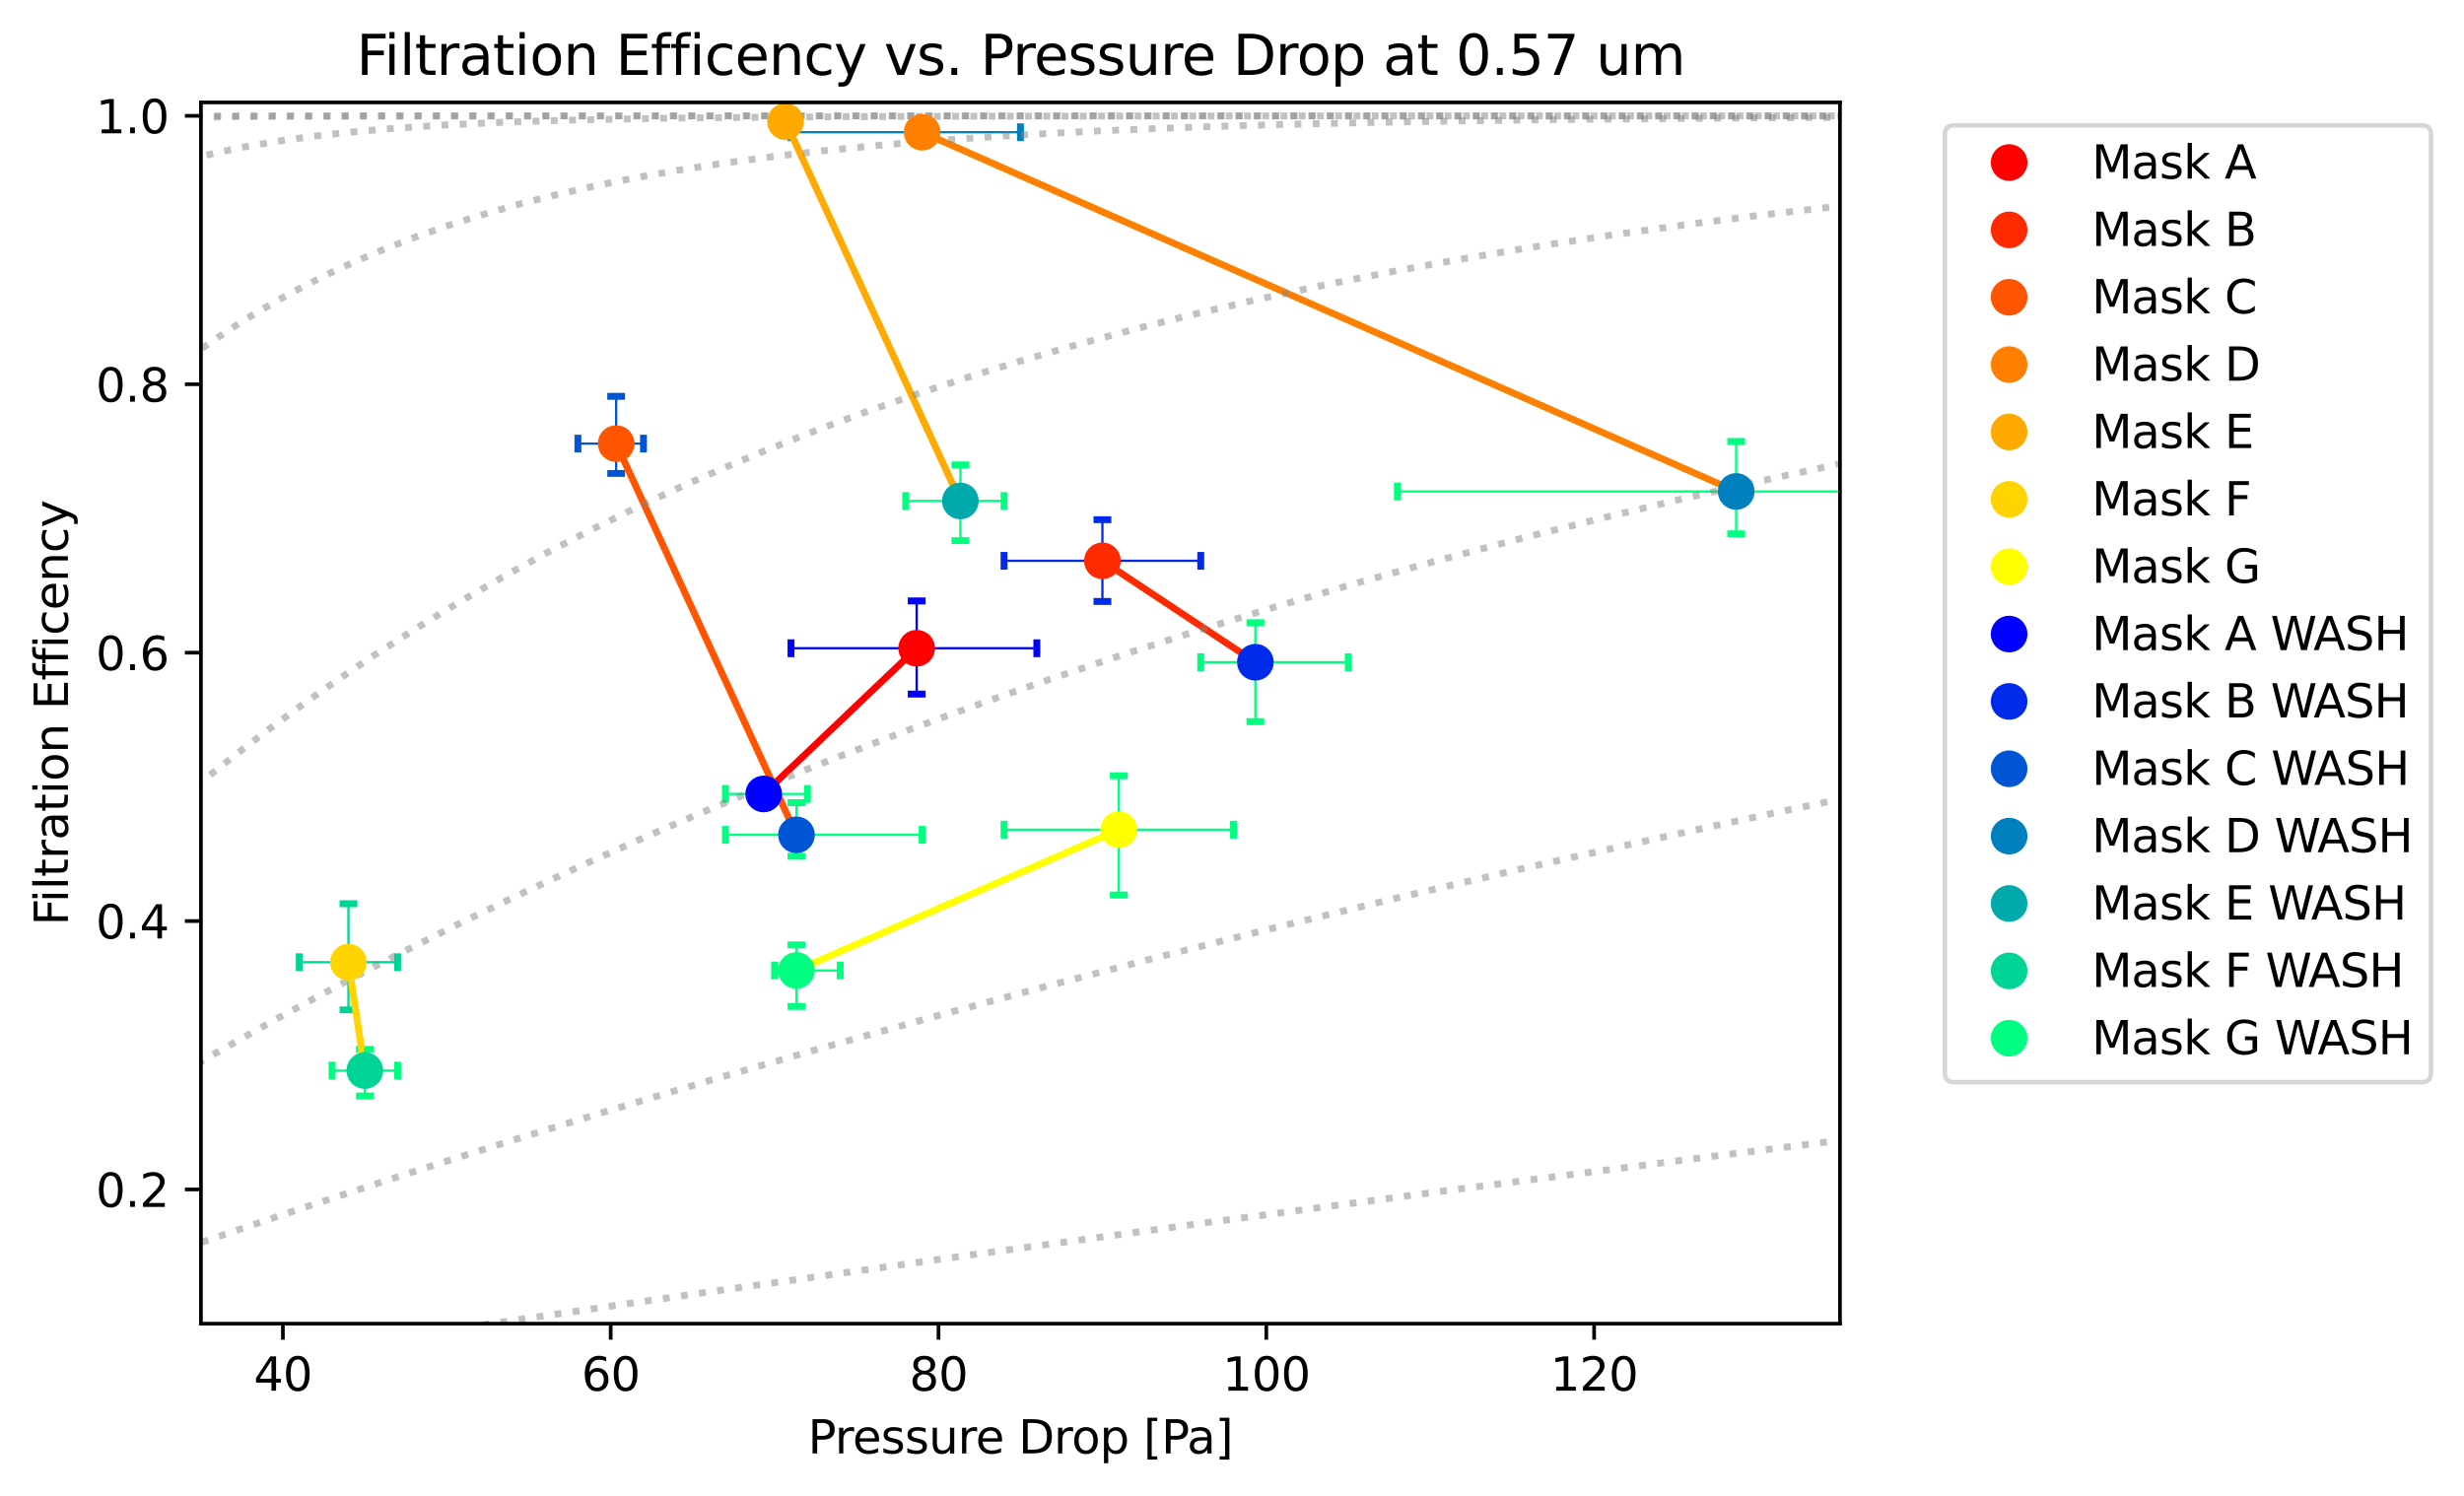 <?xml version="1.0" encoding="utf-8" standalone="no"?>
<!DOCTYPE svg PUBLIC "-//W3C//DTD SVG 1.1//EN"
  "http://www.w3.org/Graphics/SVG/1.1/DTD/svg11.dtd">
<svg height="325.986pt" version="1.1" viewBox="0 0 536.865 325.986" width="536.865pt" xmlns="http://www.w3.org/2000/svg" xmlns:xlink="http://www.w3.org/1999/xlink">
 <defs>
  <style type="text/css">*{stroke-linecap:butt;stroke-linejoin:round;}</style>
 </defs>
 <g id="figure_1">
  <g id="patch_1">
   <path d="M 0 325.986 
L 536.865 325.986 
L 536.865 0 
L 0 0 
z
" style="fill:#ffffff;"/>
  </g>
  <g id="axes_1">
   <g id="patch_2">
    <path d="M 43.781 288.43 
L 400.901 288.43 
L 400.901 22.318 
L 43.781 22.318 
z
" style="fill:#ffffff;"/>
   </g>
   <g id="PathCollection_1">
    <defs>
     <path d="M 1.936 0 
L -1.936 -0 
" id="m428c1bd471" style="stroke:#0000ff;stroke-width:1.5;"/>
    </defs>
    <g clip-path="url(#p75f07b33ae)">
     <use style="fill:#0000ff;stroke:#0000ff;stroke-width:1.5;" x="199.724" xlink:href="#m428c1bd471" y="130.942"/>
     <use style="fill:#0000ff;stroke:#0000ff;stroke-width:1.5;" x="199.724" xlink:href="#m428c1bd471" y="151.251"/>
    </g>
   </g>
   <g id="PathCollection_2">
    <defs>
     <path d="M 0 1.936 
L 0 -1.936 
" id="m51677bcf4b" style="stroke:#0000ff;stroke-width:1.5;"/>
    </defs>
    <g clip-path="url(#p75f07b33ae)">
     <use style="fill:#0000ff;stroke:#0000ff;stroke-width:1.5;" x="225.912" xlink:href="#m51677bcf4b" y="141.252"/>
     <use style="fill:#0000ff;stroke:#0000ff;stroke-width:1.5;" x="172.344" xlink:href="#m51677bcf4b" y="141.252"/>
    </g>
   </g>
   <g id="PathCollection_3">
    <defs>
     <path d="M 1.936 0 
L -1.936 -0 
" id="mf6d2b003cd" style="stroke:#002aea;stroke-width:1.5;"/>
    </defs>
    <g clip-path="url(#p75f07b33ae)">
     <use style="fill:#002aea;stroke:#002aea;stroke-width:1.5;" x="240.197" xlink:href="#mf6d2b003cd" y="113.242"/>
     <use style="fill:#002aea;stroke:#002aea;stroke-width:1.5;" x="240.197" xlink:href="#mf6d2b003cd" y="131.062"/>
    </g>
   </g>
   <g id="PathCollection_4">
    <defs>
     <path d="M 0 1.936 
L 0 -1.936 
" id="m5b15a4c2cc" style="stroke:#002aea;stroke-width:1.5;"/>
    </defs>
    <g clip-path="url(#p75f07b33ae)">
     <use style="fill:#002aea;stroke:#002aea;stroke-width:1.5;" x="261.624" xlink:href="#m5b15a4c2cc" y="122.203"/>
     <use style="fill:#002aea;stroke:#002aea;stroke-width:1.5;" x="218.77" xlink:href="#m5b15a4c2cc" y="122.203"/>
    </g>
   </g>
   <g id="PathCollection_5">
    <defs>
     <path d="M 1.936 0 
L -1.936 -0 
" id="m4bca9fc6b2" style="stroke:#0055d4;stroke-width:1.5;"/>
    </defs>
    <g clip-path="url(#p75f07b33ae)">
     <use style="fill:#0055d4;stroke:#0055d4;stroke-width:1.5;" x="134.252" xlink:href="#m4bca9fc6b2" y="86.364"/>
     <use style="fill:#0055d4;stroke:#0055d4;stroke-width:1.5;" x="134.252" xlink:href="#m4bca9fc6b2" y="103.164"/>
    </g>
   </g>
   <g id="PathCollection_6">
    <defs>
     <path d="M 0 1.936 
L 0 -1.936 
" id="m6add78710e" style="stroke:#0055d4;stroke-width:1.5;"/>
    </defs>
    <g clip-path="url(#p75f07b33ae)">
     <use style="fill:#0055d4;stroke:#0055d4;stroke-width:1.5;" x="140.204" xlink:href="#m6add78710e" y="96.664"/>
     <use style="fill:#0055d4;stroke:#0055d4;stroke-width:1.5;" x="125.919" xlink:href="#m6add78710e" y="96.664"/>
    </g>
   </g>
   <g id="PathCollection_7">
    <defs>
     <path d="M 1.936 0 
L -1.936 -0 
" id="m621e01b47f" style="stroke:#0080bf;stroke-width:1.5;"/>
    </defs>
    <g clip-path="url(#p75f07b33ae)">
     <use style="fill:#0080bf;stroke:#0080bf;stroke-width:1.5;" x="200.914" xlink:href="#m621e01b47f" y="27.653"/>
     <use style="fill:#0080bf;stroke:#0080bf;stroke-width:1.5;" x="200.914" xlink:href="#m621e01b47f" y="30.945"/>
    </g>
   </g>
   <g id="PathCollection_8">
    <defs>
     <path d="M 0 1.936 
L 0 -1.936 
" id="mde9fc52dfd" style="stroke:#0080bf;stroke-width:1.5;"/>
    </defs>
    <g clip-path="url(#p75f07b33ae)">
     <use style="fill:#0080bf;stroke:#0080bf;stroke-width:1.5;" x="222.341" xlink:href="#mde9fc52dfd" y="28.814"/>
     <use style="fill:#0080bf;stroke:#0080bf;stroke-width:1.5;" x="172.344" xlink:href="#mde9fc52dfd" y="28.814"/>
    </g>
   </g>
   <g id="PathCollection_9">
    <defs>
     <path d="M 1.936 0 
L -1.936 -0 
" id="md76cf73d75" style="stroke:#00aaaa;stroke-width:1.5;"/>
    </defs>
    <g clip-path="url(#p75f07b33ae)">
     <use style="fill:#00aaaa;stroke:#00aaaa;stroke-width:1.5;" x="171.154" xlink:href="#md76cf73d75" y="25.788"/>
     <use style="fill:#00aaaa;stroke:#00aaaa;stroke-width:1.5;" x="171.154" xlink:href="#md76cf73d75" y="27.073"/>
    </g>
   </g>
   <g id="PathCollection_10">
    <defs>
     <path d="M 0 1.936 
L 0 -1.936 
" id="m9af443f671" style="stroke:#00aaaa;stroke-width:1.5;"/>
    </defs>
    <g clip-path="url(#p75f07b33ae)">
     <use style="fill:#00aaaa;stroke:#00aaaa;stroke-width:1.5;" x="172.344" xlink:href="#m9af443f671" y="26.506"/>
     <use style="fill:#00aaaa;stroke:#00aaaa;stroke-width:1.5;" x="168.773" xlink:href="#m9af443f671" y="26.506"/>
    </g>
   </g>
   <g id="PathCollection_11">
    <defs>
     <path d="M 1.936 0 
L -1.936 -0 
" id="ma2fb9b7581" style="stroke:#00d495;stroke-width:1.5;"/>
    </defs>
    <g clip-path="url(#p75f07b33ae)">
     <use style="fill:#00d495;stroke:#00d495;stroke-width:1.5;" x="75.922" xlink:href="#ma2fb9b7581" y="196.929"/>
     <use style="fill:#00d495;stroke:#00d495;stroke-width:1.5;" x="75.922" xlink:href="#ma2fb9b7581" y="220.058"/>
    </g>
   </g>
   <g id="PathCollection_12">
    <defs>
     <path d="M 0 1.936 
L 0 -1.936 
" id="m3f70e8e842" style="stroke:#00d495;stroke-width:1.5;"/>
    </defs>
    <g clip-path="url(#p75f07b33ae)">
     <use style="fill:#00d495;stroke:#00d495;stroke-width:1.5;" x="86.636" xlink:href="#m3f70e8e842" y="209.667"/>
     <use style="fill:#00d495;stroke:#00d495;stroke-width:1.5;" x="65.208" xlink:href="#m3f70e8e842" y="209.667"/>
    </g>
   </g>
   <g id="PathCollection_13">
    <defs>
     <path d="M 1.936 0 
L -1.936 -0 
" id="m45fdde371d" style="stroke:#00ff80;stroke-width:1.5;"/>
    </defs>
    <g clip-path="url(#p75f07b33ae)">
     <use style="fill:#00ff80;stroke:#00ff80;stroke-width:1.5;" x="243.768" xlink:href="#m45fdde371d" y="169.039"/>
     <use style="fill:#00ff80;stroke:#00ff80;stroke-width:1.5;" x="243.768" xlink:href="#m45fdde371d" y="195.03"/>
    </g>
   </g>
   <g id="PathCollection_14">
    <defs>
     <path d="M 0 1.936 
L 0 -1.936 
" id="m275b23a57b" style="stroke:#00ff80;stroke-width:1.5;"/>
    </defs>
    <g clip-path="url(#p75f07b33ae)">
     <use style="fill:#00ff80;stroke:#00ff80;stroke-width:1.5;" x="268.767" xlink:href="#m275b23a57b" y="180.796"/>
     <use style="fill:#00ff80;stroke:#00ff80;stroke-width:1.5;" x="218.77" xlink:href="#m275b23a57b" y="180.796"/>
    </g>
   </g>
   <g id="PathCollection_15">
    <g clip-path="url(#p75f07b33ae)">
     <use style="fill:#00ff80;stroke:#00ff80;stroke-width:1.5;" x="166.392" xlink:href="#m45fdde371d" y="171.705"/>
     <use style="fill:#00ff80;stroke:#00ff80;stroke-width:1.5;" x="166.392" xlink:href="#m45fdde371d" y="173.902"/>
    </g>
   </g>
   <g id="PathCollection_16">
    <g clip-path="url(#p75f07b33ae)">
     <use style="fill:#00ff80;stroke:#00ff80;stroke-width:1.5;" x="175.916" xlink:href="#m275b23a57b" y="173.004"/>
     <use style="fill:#00ff80;stroke:#00ff80;stroke-width:1.5;" x="158.06" xlink:href="#m275b23a57b" y="173.004"/>
    </g>
   </g>
   <g id="PathCollection_17">
    <g clip-path="url(#p75f07b33ae)">
     <use style="fill:#00ff80;stroke:#00ff80;stroke-width:1.5;" x="273.528" xlink:href="#m45fdde371d" y="135.698"/>
     <use style="fill:#00ff80;stroke:#00ff80;stroke-width:1.5;" x="273.528" xlink:href="#m45fdde371d" y="157.24"/>
    </g>
   </g>
   <g id="PathCollection_18">
    <g clip-path="url(#p75f07b33ae)">
     <use style="fill:#00ff80;stroke:#00ff80;stroke-width:1.5;" x="293.765" xlink:href="#m275b23a57b" y="144.3"/>
     <use style="fill:#00ff80;stroke:#00ff80;stroke-width:1.5;" x="261.624" xlink:href="#m275b23a57b" y="144.3"/>
    </g>
   </g>
   <g id="PathCollection_19">
    <g clip-path="url(#p75f07b33ae)">
     <use style="fill:#00ff80;stroke:#00ff80;stroke-width:1.5;" x="173.535" xlink:href="#m45fdde371d" y="174.908"/>
     <use style="fill:#00ff80;stroke:#00ff80;stroke-width:1.5;" x="173.535" xlink:href="#m45fdde371d" y="186.582"/>
    </g>
   </g>
   <g id="PathCollection_20">
    <g clip-path="url(#p75f07b33ae)">
     <use style="fill:#00ff80;stroke:#00ff80;stroke-width:1.5;" x="200.914" xlink:href="#m275b23a57b" y="181.914"/>
     <use style="fill:#00ff80;stroke:#00ff80;stroke-width:1.5;" x="158.06" xlink:href="#m275b23a57b" y="181.914"/>
    </g>
   </g>
   <g id="PathCollection_21">
    <g clip-path="url(#p75f07b33ae)">
     <use style="fill:#00ff80;stroke:#00ff80;stroke-width:1.5;" x="378.284" xlink:href="#m45fdde371d" y="96.199"/>
     <use style="fill:#00ff80;stroke:#00ff80;stroke-width:1.5;" x="378.284" xlink:href="#m45fdde371d" y="116.331"/>
    </g>
   </g>
   <g id="PathCollection_22">
    <g clip-path="url(#p75f07b33ae)">
     <use style="fill:#00ff80;stroke:#00ff80;stroke-width:1.5;" x="443.756" xlink:href="#m275b23a57b" y="107.091"/>
     <use style="fill:#00ff80;stroke:#00ff80;stroke-width:1.5;" x="304.479" xlink:href="#m275b23a57b" y="107.091"/>
    </g>
   </g>
   <g id="PathCollection_23">
    <g clip-path="url(#p75f07b33ae)">
     <use style="fill:#00ff80;stroke:#00ff80;stroke-width:1.5;" x="209.247" xlink:href="#m45fdde371d" y="101.307"/>
     <use style="fill:#00ff80;stroke:#00ff80;stroke-width:1.5;" x="209.247" xlink:href="#m45fdde371d" y="117.808"/>
    </g>
   </g>
   <g id="PathCollection_24">
    <g clip-path="url(#p75f07b33ae)">
     <use style="fill:#00ff80;stroke:#00ff80;stroke-width:1.5;" x="218.77" xlink:href="#m275b23a57b" y="109.16"/>
     <use style="fill:#00ff80;stroke:#00ff80;stroke-width:1.5;" x="197.343" xlink:href="#m275b23a57b" y="109.16"/>
    </g>
   </g>
   <g id="PathCollection_25">
    <g clip-path="url(#p75f07b33ae)">
     <use style="fill:#00ff80;stroke:#00ff80;stroke-width:1.5;" x="79.493" xlink:href="#m45fdde371d" y="228.653"/>
     <use style="fill:#00ff80;stroke:#00ff80;stroke-width:1.5;" x="79.493" xlink:href="#m45fdde371d" y="238.823"/>
    </g>
   </g>
   <g id="PathCollection_26">
    <g clip-path="url(#p75f07b33ae)">
     <use style="fill:#00ff80;stroke:#00ff80;stroke-width:1.5;" x="86.636" xlink:href="#m275b23a57b" y="233.279"/>
     <use style="fill:#00ff80;stroke:#00ff80;stroke-width:1.5;" x="72.351" xlink:href="#m275b23a57b" y="233.279"/>
    </g>
   </g>
   <g id="PathCollection_27">
    <g clip-path="url(#p75f07b33ae)">
     <use style="fill:#00ff80;stroke:#00ff80;stroke-width:1.5;" x="173.535" xlink:href="#m45fdde371d" y="205.91"/>
     <use style="fill:#00ff80;stroke:#00ff80;stroke-width:1.5;" x="173.535" xlink:href="#m45fdde371d" y="219.301"/>
    </g>
   </g>
   <g id="PathCollection_28">
    <g clip-path="url(#p75f07b33ae)">
     <use style="fill:#00ff80;stroke:#00ff80;stroke-width:1.5;" x="183.058" xlink:href="#m275b23a57b" y="211.471"/>
     <use style="fill:#00ff80;stroke:#00ff80;stroke-width:1.5;" x="168.773" xlink:href="#m275b23a57b" y="211.471"/>
    </g>
   </g>
   <g id="matplotlib.axis_1">
    <g id="xtick_1">
     <g id="line2d_1">
      <defs>
       <path d="M 0 0 
L 0 3.5 
" id="m83e8bcfcc6" style="stroke:#000000;stroke-width:0.8;"/>
      </defs>
      <g>
       <use style="stroke:#000000;stroke-width:0.8;" x="61.637" xlink:href="#m83e8bcfcc6" y="288.43"/>
      </g>
     </g>
     <g id="text_1">
      <!-- 40 -->
      <g transform="translate(55.275 303.029)scale(0.1 -0.1)">
       <defs>
        <path d="M 2419 4116 
L 825 1625 
L 2419 1625 
L 2419 4116 
z
M 2253 4666 
L 3047 4666 
L 3047 1625 
L 3713 1625 
L 3713 1100 
L 3047 1100 
L 3047 0 
L 2419 0 
L 2419 1100 
L 313 1100 
L 313 1709 
L 2253 4666 
z
" id="DejaVuSans-34" transform="scale(0.016)"/>
        <path d="M 2034 4250 
Q 1547 4250 1301 3770 
Q 1056 3291 1056 2328 
Q 1056 1369 1301 889 
Q 1547 409 2034 409 
Q 2525 409 2770 889 
Q 3016 1369 3016 2328 
Q 3016 3291 2770 3770 
Q 2525 4250 2034 4250 
z
M 2034 4750 
Q 2819 4750 3233 4129 
Q 3647 3509 3647 2328 
Q 3647 1150 3233 529 
Q 2819 -91 2034 -91 
Q 1250 -91 836 529 
Q 422 1150 422 2328 
Q 422 3509 836 4129 
Q 1250 4750 2034 4750 
z
" id="DejaVuSans-30" transform="scale(0.016)"/>
       </defs>
       <use xlink:href="#DejaVuSans-34"/>
       <use x="63.623" xlink:href="#DejaVuSans-30"/>
      </g>
     </g>
    </g>
    <g id="xtick_2">
     <g id="line2d_2">
      <g>
       <use style="stroke:#000000;stroke-width:0.8;" x="133.061" xlink:href="#m83e8bcfcc6" y="288.43"/>
      </g>
     </g>
     <g id="text_2">
      <!-- 60 -->
      <g transform="translate(126.699 303.029)scale(0.1 -0.1)">
       <defs>
        <path d="M 2113 2584 
Q 1688 2584 1439 2293 
Q 1191 2003 1191 1497 
Q 1191 994 1439 701 
Q 1688 409 2113 409 
Q 2538 409 2786 701 
Q 3034 994 3034 1497 
Q 3034 2003 2786 2293 
Q 2538 2584 2113 2584 
z
M 3366 4563 
L 3366 3988 
Q 3128 4100 2886 4159 
Q 2644 4219 2406 4219 
Q 1781 4219 1451 3797 
Q 1122 3375 1075 2522 
Q 1259 2794 1537 2939 
Q 1816 3084 2150 3084 
Q 2853 3084 3261 2657 
Q 3669 2231 3669 1497 
Q 3669 778 3244 343 
Q 2819 -91 2113 -91 
Q 1303 -91 875 529 
Q 447 1150 447 2328 
Q 447 3434 972 4092 
Q 1497 4750 2381 4750 
Q 2619 4750 2861 4703 
Q 3103 4656 3366 4563 
z
" id="DejaVuSans-36" transform="scale(0.016)"/>
       </defs>
       <use xlink:href="#DejaVuSans-36"/>
       <use x="63.623" xlink:href="#DejaVuSans-30"/>
      </g>
     </g>
    </g>
    <g id="xtick_3">
     <g id="line2d_3">
      <g>
       <use style="stroke:#000000;stroke-width:0.8;" x="204.485" xlink:href="#m83e8bcfcc6" y="288.43"/>
      </g>
     </g>
     <g id="text_3">
      <!-- 80 -->
      <g transform="translate(198.123 303.029)scale(0.1 -0.1)">
       <defs>
        <path d="M 2034 2216 
Q 1584 2216 1326 1975 
Q 1069 1734 1069 1313 
Q 1069 891 1326 650 
Q 1584 409 2034 409 
Q 2484 409 2743 651 
Q 3003 894 3003 1313 
Q 3003 1734 2745 1975 
Q 2488 2216 2034 2216 
z
M 1403 2484 
Q 997 2584 770 2862 
Q 544 3141 544 3541 
Q 544 4100 942 4425 
Q 1341 4750 2034 4750 
Q 2731 4750 3128 4425 
Q 3525 4100 3525 3541 
Q 3525 3141 3298 2862 
Q 3072 2584 2669 2484 
Q 3125 2378 3379 2068 
Q 3634 1759 3634 1313 
Q 3634 634 3220 271 
Q 2806 -91 2034 -91 
Q 1263 -91 848 271 
Q 434 634 434 1313 
Q 434 1759 690 2068 
Q 947 2378 1403 2484 
z
M 1172 3481 
Q 1172 3119 1398 2916 
Q 1625 2713 2034 2713 
Q 2441 2713 2670 2916 
Q 2900 3119 2900 3481 
Q 2900 3844 2670 4047 
Q 2441 4250 2034 4250 
Q 1625 4250 1398 4047 
Q 1172 3844 1172 3481 
z
" id="DejaVuSans-38" transform="scale(0.016)"/>
       </defs>
       <use xlink:href="#DejaVuSans-38"/>
       <use x="63.623" xlink:href="#DejaVuSans-30"/>
      </g>
     </g>
    </g>
    <g id="xtick_4">
     <g id="line2d_4">
      <g>
       <use style="stroke:#000000;stroke-width:0.8;" x="275.909" xlink:href="#m83e8bcfcc6" y="288.43"/>
      </g>
     </g>
     <g id="text_4">
      <!-- 100 -->
      <g transform="translate(266.365 303.029)scale(0.1 -0.1)">
       <defs>
        <path d="M 794 531 
L 1825 531 
L 1825 4091 
L 703 3866 
L 703 4441 
L 1819 4666 
L 2450 4666 
L 2450 531 
L 3481 531 
L 3481 0 
L 794 0 
L 794 531 
z
" id="DejaVuSans-31" transform="scale(0.016)"/>
       </defs>
       <use xlink:href="#DejaVuSans-31"/>
       <use x="63.623" xlink:href="#DejaVuSans-30"/>
       <use x="127.246" xlink:href="#DejaVuSans-30"/>
      </g>
     </g>
    </g>
    <g id="xtick_5">
     <g id="line2d_5">
      <g>
       <use style="stroke:#000000;stroke-width:0.8;" x="347.333" xlink:href="#m83e8bcfcc6" y="288.43"/>
      </g>
     </g>
     <g id="text_5">
      <!-- 120 -->
      <g transform="translate(337.789 303.029)scale(0.1 -0.1)">
       <defs>
        <path d="M 1228 531 
L 3431 531 
L 3431 0 
L 469 0 
L 469 531 
Q 828 903 1448 1529 
Q 2069 2156 2228 2338 
Q 2531 2678 2651 2914 
Q 2772 3150 2772 3378 
Q 2772 3750 2511 3984 
Q 2250 4219 1831 4219 
Q 1534 4219 1204 4116 
Q 875 4013 500 3803 
L 500 4441 
Q 881 4594 1212 4672 
Q 1544 4750 1819 4750 
Q 2544 4750 2975 4387 
Q 3406 4025 3406 3419 
Q 3406 3131 3298 2873 
Q 3191 2616 2906 2266 
Q 2828 2175 2409 1742 
Q 1991 1309 1228 531 
z
" id="DejaVuSans-32" transform="scale(0.016)"/>
       </defs>
       <use xlink:href="#DejaVuSans-31"/>
       <use x="63.623" xlink:href="#DejaVuSans-32"/>
       <use x="127.246" xlink:href="#DejaVuSans-30"/>
      </g>
     </g>
    </g>
    <g id="text_6">
     <!-- Pressure Drop [Pa] -->
     <g transform="translate(176.037 316.707)scale(0.1 -0.1)">
      <defs>
       <path d="M 1259 4147 
L 1259 2394 
L 2053 2394 
Q 2494 2394 2734 2622 
Q 2975 2850 2975 3272 
Q 2975 3691 2734 3919 
Q 2494 4147 2053 4147 
L 1259 4147 
z
M 628 4666 
L 2053 4666 
Q 2838 4666 3239 4311 
Q 3641 3956 3641 3272 
Q 3641 2581 3239 2228 
Q 2838 1875 2053 1875 
L 1259 1875 
L 1259 0 
L 628 0 
L 628 4666 
z
" id="DejaVuSans-50" transform="scale(0.016)"/>
       <path d="M 2631 2963 
Q 2534 3019 2420 3045 
Q 2306 3072 2169 3072 
Q 1681 3072 1420 2755 
Q 1159 2438 1159 1844 
L 1159 0 
L 581 0 
L 581 3500 
L 1159 3500 
L 1159 2956 
Q 1341 3275 1631 3429 
Q 1922 3584 2338 3584 
Q 2397 3584 2469 3576 
Q 2541 3569 2628 3553 
L 2631 2963 
z
" id="DejaVuSans-72" transform="scale(0.016)"/>
       <path d="M 3597 1894 
L 3597 1613 
L 953 1613 
Q 991 1019 1311 708 
Q 1631 397 2203 397 
Q 2534 397 2845 478 
Q 3156 559 3463 722 
L 3463 178 
Q 3153 47 2828 -22 
Q 2503 -91 2169 -91 
Q 1331 -91 842 396 
Q 353 884 353 1716 
Q 353 2575 817 3079 
Q 1281 3584 2069 3584 
Q 2775 3584 3186 3129 
Q 3597 2675 3597 1894 
z
M 3022 2063 
Q 3016 2534 2758 2815 
Q 2500 3097 2075 3097 
Q 1594 3097 1305 2825 
Q 1016 2553 972 2059 
L 3022 2063 
z
" id="DejaVuSans-65" transform="scale(0.016)"/>
       <path d="M 2834 3397 
L 2834 2853 
Q 2591 2978 2328 3040 
Q 2066 3103 1784 3103 
Q 1356 3103 1142 2972 
Q 928 2841 928 2578 
Q 928 2378 1081 2264 
Q 1234 2150 1697 2047 
L 1894 2003 
Q 2506 1872 2764 1633 
Q 3022 1394 3022 966 
Q 3022 478 2636 193 
Q 2250 -91 1575 -91 
Q 1294 -91 989 -36 
Q 684 19 347 128 
L 347 722 
Q 666 556 975 473 
Q 1284 391 1588 391 
Q 1994 391 2212 530 
Q 2431 669 2431 922 
Q 2431 1156 2273 1281 
Q 2116 1406 1581 1522 
L 1381 1569 
Q 847 1681 609 1914 
Q 372 2147 372 2553 
Q 372 3047 722 3315 
Q 1072 3584 1716 3584 
Q 2034 3584 2315 3537 
Q 2597 3491 2834 3397 
z
" id="DejaVuSans-73" transform="scale(0.016)"/>
       <path d="M 544 1381 
L 544 3500 
L 1119 3500 
L 1119 1403 
Q 1119 906 1312 657 
Q 1506 409 1894 409 
Q 2359 409 2629 706 
Q 2900 1003 2900 1516 
L 2900 3500 
L 3475 3500 
L 3475 0 
L 2900 0 
L 2900 538 
Q 2691 219 2414 64 
Q 2138 -91 1772 -91 
Q 1169 -91 856 284 
Q 544 659 544 1381 
z
M 1991 3584 
L 1991 3584 
z
" id="DejaVuSans-75" transform="scale(0.016)"/>
       <path id="DejaVuSans-20" transform="scale(0.016)"/>
       <path d="M 1259 4147 
L 1259 519 
L 2022 519 
Q 2988 519 3436 956 
Q 3884 1394 3884 2338 
Q 3884 3275 3436 3711 
Q 2988 4147 2022 4147 
L 1259 4147 
z
M 628 4666 
L 1925 4666 
Q 3281 4666 3915 4102 
Q 4550 3538 4550 2338 
Q 4550 1131 3912 565 
Q 3275 0 1925 0 
L 628 0 
L 628 4666 
z
" id="DejaVuSans-44" transform="scale(0.016)"/>
       <path d="M 1959 3097 
Q 1497 3097 1228 2736 
Q 959 2375 959 1747 
Q 959 1119 1226 758 
Q 1494 397 1959 397 
Q 2419 397 2687 759 
Q 2956 1122 2956 1747 
Q 2956 2369 2687 2733 
Q 2419 3097 1959 3097 
z
M 1959 3584 
Q 2709 3584 3137 3096 
Q 3566 2609 3566 1747 
Q 3566 888 3137 398 
Q 2709 -91 1959 -91 
Q 1206 -91 779 398 
Q 353 888 353 1747 
Q 353 2609 779 3096 
Q 1206 3584 1959 3584 
z
" id="DejaVuSans-6f" transform="scale(0.016)"/>
       <path d="M 1159 525 
L 1159 -1331 
L 581 -1331 
L 581 3500 
L 1159 3500 
L 1159 2969 
Q 1341 3281 1617 3432 
Q 1894 3584 2278 3584 
Q 2916 3584 3314 3078 
Q 3713 2572 3713 1747 
Q 3713 922 3314 415 
Q 2916 -91 2278 -91 
Q 1894 -91 1617 61 
Q 1341 213 1159 525 
z
M 3116 1747 
Q 3116 2381 2855 2742 
Q 2594 3103 2138 3103 
Q 1681 3103 1420 2742 
Q 1159 2381 1159 1747 
Q 1159 1113 1420 752 
Q 1681 391 2138 391 
Q 2594 391 2855 752 
Q 3116 1113 3116 1747 
z
" id="DejaVuSans-70" transform="scale(0.016)"/>
       <path d="M 550 4863 
L 1875 4863 
L 1875 4416 
L 1125 4416 
L 1125 -397 
L 1875 -397 
L 1875 -844 
L 550 -844 
L 550 4863 
z
" id="DejaVuSans-5b" transform="scale(0.016)"/>
       <path d="M 2194 1759 
Q 1497 1759 1228 1600 
Q 959 1441 959 1056 
Q 959 750 1161 570 
Q 1363 391 1709 391 
Q 2188 391 2477 730 
Q 2766 1069 2766 1631 
L 2766 1759 
L 2194 1759 
z
M 3341 1997 
L 3341 0 
L 2766 0 
L 2766 531 
Q 2569 213 2275 61 
Q 1981 -91 1556 -91 
Q 1019 -91 701 211 
Q 384 513 384 1019 
Q 384 1609 779 1909 
Q 1175 2209 1959 2209 
L 2766 2209 
L 2766 2266 
Q 2766 2663 2505 2880 
Q 2244 3097 1772 3097 
Q 1472 3097 1187 3025 
Q 903 2953 641 2809 
L 641 3341 
Q 956 3463 1253 3523 
Q 1550 3584 1831 3584 
Q 2591 3584 2966 3190 
Q 3341 2797 3341 1997 
z
" id="DejaVuSans-61" transform="scale(0.016)"/>
       <path d="M 1947 4863 
L 1947 -844 
L 622 -844 
L 622 -397 
L 1369 -397 
L 1369 4416 
L 622 4416 
L 622 4863 
L 1947 4863 
z
" id="DejaVuSans-5d" transform="scale(0.016)"/>
      </defs>
      <use xlink:href="#DejaVuSans-50"/>
      <use x="58.553" xlink:href="#DejaVuSans-72"/>
      <use x="97.416" xlink:href="#DejaVuSans-65"/>
      <use x="158.939" xlink:href="#DejaVuSans-73"/>
      <use x="211.039" xlink:href="#DejaVuSans-73"/>
      <use x="263.139" xlink:href="#DejaVuSans-75"/>
      <use x="326.518" xlink:href="#DejaVuSans-72"/>
      <use x="365.381" xlink:href="#DejaVuSans-65"/>
      <use x="426.904" xlink:href="#DejaVuSans-20"/>
      <use x="458.691" xlink:href="#DejaVuSans-44"/>
      <use x="535.693" xlink:href="#DejaVuSans-72"/>
      <use x="574.557" xlink:href="#DejaVuSans-6f"/>
      <use x="635.738" xlink:href="#DejaVuSans-70"/>
      <use x="699.215" xlink:href="#DejaVuSans-20"/>
      <use x="731.002" xlink:href="#DejaVuSans-5b"/>
      <use x="770.016" xlink:href="#DejaVuSans-50"/>
      <use x="825.818" xlink:href="#DejaVuSans-61"/>
      <use x="887.098" xlink:href="#DejaVuSans-5d"/>
     </g>
    </g>
   </g>
   <g id="matplotlib.axis_2">
    <g id="ytick_1">
     <g id="line2d_6">
      <defs>
       <path d="M 0 0 
L -3.5 0 
" id="mf91dc3e659" style="stroke:#000000;stroke-width:0.8;"/>
      </defs>
      <g>
       <use style="stroke:#000000;stroke-width:0.8;" x="43.781" xlink:href="#mf91dc3e659" y="259.187"/>
      </g>
     </g>
     <g id="text_7">
      <!-- 0.2 -->
      <g transform="translate(20.878 262.986)scale(0.1 -0.1)">
       <defs>
        <path d="M 684 794 
L 1344 794 
L 1344 0 
L 684 0 
L 684 794 
z
" id="DejaVuSans-2e" transform="scale(0.016)"/>
       </defs>
       <use xlink:href="#DejaVuSans-30"/>
       <use x="63.623" xlink:href="#DejaVuSans-2e"/>
       <use x="95.41" xlink:href="#DejaVuSans-32"/>
      </g>
     </g>
    </g>
    <g id="ytick_2">
     <g id="line2d_7">
      <g>
       <use style="stroke:#000000;stroke-width:0.8;" x="43.781" xlink:href="#mf91dc3e659" y="200.701"/>
      </g>
     </g>
     <g id="text_8">
      <!-- 0.4 -->
      <g transform="translate(20.878 204.5)scale(0.1 -0.1)">
       <use xlink:href="#DejaVuSans-30"/>
       <use x="63.623" xlink:href="#DejaVuSans-2e"/>
       <use x="95.41" xlink:href="#DejaVuSans-34"/>
      </g>
     </g>
    </g>
    <g id="ytick_3">
     <g id="line2d_8">
      <g>
       <use style="stroke:#000000;stroke-width:0.8;" x="43.781" xlink:href="#mf91dc3e659" y="142.215"/>
      </g>
     </g>
     <g id="text_9">
      <!-- 0.6 -->
      <g transform="translate(20.878 146.014)scale(0.1 -0.1)">
       <use xlink:href="#DejaVuSans-30"/>
       <use x="63.623" xlink:href="#DejaVuSans-2e"/>
       <use x="95.41" xlink:href="#DejaVuSans-36"/>
      </g>
     </g>
    </g>
    <g id="ytick_4">
     <g id="line2d_9">
      <g>
       <use style="stroke:#000000;stroke-width:0.8;" x="43.781" xlink:href="#mf91dc3e659" y="83.729"/>
      </g>
     </g>
     <g id="text_10">
      <!-- 0.8 -->
      <g transform="translate(20.878 87.528)scale(0.1 -0.1)">
       <use xlink:href="#DejaVuSans-30"/>
       <use x="63.623" xlink:href="#DejaVuSans-2e"/>
       <use x="95.41" xlink:href="#DejaVuSans-38"/>
      </g>
     </g>
    </g>
    <g id="ytick_5">
     <g id="line2d_10">
      <g>
       <use style="stroke:#000000;stroke-width:0.8;" x="43.781" xlink:href="#mf91dc3e659" y="25.242"/>
      </g>
     </g>
     <g id="text_11">
      <!-- 1.0 -->
      <g transform="translate(20.878 29.042)scale(0.1 -0.1)">
       <use xlink:href="#DejaVuSans-31"/>
       <use x="63.623" xlink:href="#DejaVuSans-2e"/>
       <use x="95.41" xlink:href="#DejaVuSans-30"/>
      </g>
     </g>
    </g>
    <g id="text_12">
     <!-- Filtration Efficency -->
     <g transform="translate(14.798 201.684)rotate(-90)scale(0.1 -0.1)">
      <defs>
       <path d="M 628 4666 
L 3309 4666 
L 3309 4134 
L 1259 4134 
L 1259 2759 
L 3109 2759 
L 3109 2228 
L 1259 2228 
L 1259 0 
L 628 0 
L 628 4666 
z
" id="DejaVuSans-46" transform="scale(0.016)"/>
       <path d="M 603 3500 
L 1178 3500 
L 1178 0 
L 603 0 
L 603 3500 
z
M 603 4863 
L 1178 4863 
L 1178 4134 
L 603 4134 
L 603 4863 
z
" id="DejaVuSans-69" transform="scale(0.016)"/>
       <path d="M 603 4863 
L 1178 4863 
L 1178 0 
L 603 0 
L 603 4863 
z
" id="DejaVuSans-6c" transform="scale(0.016)"/>
       <path d="M 1172 4494 
L 1172 3500 
L 2356 3500 
L 2356 3053 
L 1172 3053 
L 1172 1153 
Q 1172 725 1289 603 
Q 1406 481 1766 481 
L 2356 481 
L 2356 0 
L 1766 0 
Q 1100 0 847 248 
Q 594 497 594 1153 
L 594 3053 
L 172 3053 
L 172 3500 
L 594 3500 
L 594 4494 
L 1172 4494 
z
" id="DejaVuSans-74" transform="scale(0.016)"/>
       <path d="M 3513 2113 
L 3513 0 
L 2938 0 
L 2938 2094 
Q 2938 2591 2744 2837 
Q 2550 3084 2163 3084 
Q 1697 3084 1428 2787 
Q 1159 2491 1159 1978 
L 1159 0 
L 581 0 
L 581 3500 
L 1159 3500 
L 1159 2956 
Q 1366 3272 1645 3428 
Q 1925 3584 2291 3584 
Q 2894 3584 3203 3211 
Q 3513 2838 3513 2113 
z
" id="DejaVuSans-6e" transform="scale(0.016)"/>
       <path d="M 628 4666 
L 3578 4666 
L 3578 4134 
L 1259 4134 
L 1259 2753 
L 3481 2753 
L 3481 2222 
L 1259 2222 
L 1259 531 
L 3634 531 
L 3634 0 
L 628 0 
L 628 4666 
z
" id="DejaVuSans-45" transform="scale(0.016)"/>
       <path d="M 2375 4863 
L 2375 4384 
L 1825 4384 
Q 1516 4384 1395 4259 
Q 1275 4134 1275 3809 
L 1275 3500 
L 2222 3500 
L 2222 3053 
L 1275 3053 
L 1275 0 
L 697 0 
L 697 3053 
L 147 3053 
L 147 3500 
L 697 3500 
L 697 3744 
Q 697 4328 969 4595 
Q 1241 4863 1831 4863 
L 2375 4863 
z
" id="DejaVuSans-66" transform="scale(0.016)"/>
       <path d="M 3122 3366 
L 3122 2828 
Q 2878 2963 2633 3030 
Q 2388 3097 2138 3097 
Q 1578 3097 1268 2742 
Q 959 2388 959 1747 
Q 959 1106 1268 751 
Q 1578 397 2138 397 
Q 2388 397 2633 464 
Q 2878 531 3122 666 
L 3122 134 
Q 2881 22 2623 -34 
Q 2366 -91 2075 -91 
Q 1284 -91 818 406 
Q 353 903 353 1747 
Q 353 2603 823 3093 
Q 1294 3584 2113 3584 
Q 2378 3584 2631 3529 
Q 2884 3475 3122 3366 
z
" id="DejaVuSans-63" transform="scale(0.016)"/>
       <path d="M 2059 -325 
Q 1816 -950 1584 -1140 
Q 1353 -1331 966 -1331 
L 506 -1331 
L 506 -850 
L 844 -850 
Q 1081 -850 1212 -737 
Q 1344 -625 1503 -206 
L 1606 56 
L 191 3500 
L 800 3500 
L 1894 763 
L 2988 3500 
L 3597 3500 
L 2059 -325 
z
" id="DejaVuSans-79" transform="scale(0.016)"/>
      </defs>
      <use xlink:href="#DejaVuSans-46"/>
      <use x="50.27" xlink:href="#DejaVuSans-69"/>
      <use x="78.053" xlink:href="#DejaVuSans-6c"/>
      <use x="105.836" xlink:href="#DejaVuSans-74"/>
      <use x="145.045" xlink:href="#DejaVuSans-72"/>
      <use x="186.158" xlink:href="#DejaVuSans-61"/>
      <use x="247.438" xlink:href="#DejaVuSans-74"/>
      <use x="286.646" xlink:href="#DejaVuSans-69"/>
      <use x="314.43" xlink:href="#DejaVuSans-6f"/>
      <use x="375.611" xlink:href="#DejaVuSans-6e"/>
      <use x="438.99" xlink:href="#DejaVuSans-20"/>
      <use x="470.777" xlink:href="#DejaVuSans-45"/>
      <use x="533.961" xlink:href="#DejaVuSans-66"/>
      <use x="569.166" xlink:href="#DejaVuSans-66"/>
      <use x="604.371" xlink:href="#DejaVuSans-69"/>
      <use x="632.154" xlink:href="#DejaVuSans-63"/>
      <use x="687.135" xlink:href="#DejaVuSans-65"/>
      <use x="748.658" xlink:href="#DejaVuSans-6e"/>
      <use x="812.037" xlink:href="#DejaVuSans-63"/>
      <use x="867.018" xlink:href="#DejaVuSans-79"/>
     </g>
    </g>
   </g>
   <g id="line2d_11">
    <path clip-path="url(#p75f07b33ae)" d="M 199.724 130.942 
L 199.724 151.251 
" style="fill:none;stroke:#0000ff;stroke-linecap:square;stroke-width:0.5;"/>
   </g>
   <g id="line2d_12">
    <path clip-path="url(#p75f07b33ae)" d="M 225.912 141.252 
L 172.344 141.252 
" style="fill:none;stroke:#0000ff;stroke-linecap:square;stroke-width:0.5;"/>
   </g>
   <g id="line2d_13">
    <path clip-path="url(#p75f07b33ae)" d="M 199.724 141.252 
L 166.392 173.004 
" style="fill:none;stroke:#ff0000;stroke-linecap:square;stroke-width:1.5;"/>
   </g>
   <g id="line2d_14">
    <path clip-path="url(#p75f07b33ae)" d="M 240.197 113.242 
L 240.197 131.062 
" style="fill:none;stroke:#002aea;stroke-linecap:square;stroke-width:0.5;"/>
   </g>
   <g id="line2d_15">
    <path clip-path="url(#p75f07b33ae)" d="M 261.624 122.203 
L 218.77 122.203 
" style="fill:none;stroke:#002aea;stroke-linecap:square;stroke-width:0.5;"/>
   </g>
   <g id="line2d_16">
    <path clip-path="url(#p75f07b33ae)" d="M 240.197 122.203 
L 273.528 144.3 
" style="fill:none;stroke:#ff2a00;stroke-linecap:square;stroke-width:1.5;"/>
   </g>
   <g id="line2d_17">
    <path clip-path="url(#p75f07b33ae)" d="M 134.252 86.364 
L 134.252 103.164 
" style="fill:none;stroke:#0055d4;stroke-linecap:square;stroke-width:0.5;"/>
   </g>
   <g id="line2d_18">
    <path clip-path="url(#p75f07b33ae)" d="M 140.204 96.664 
L 125.919 96.664 
" style="fill:none;stroke:#0055d4;stroke-linecap:square;stroke-width:0.5;"/>
   </g>
   <g id="line2d_19">
    <path clip-path="url(#p75f07b33ae)" d="M 134.252 96.664 
L 173.535 181.914 
" style="fill:none;stroke:#ff5500;stroke-linecap:square;stroke-width:1.5;"/>
   </g>
   <g id="line2d_20">
    <path clip-path="url(#p75f07b33ae)" d="M 200.914 27.653 
L 200.914 30.945 
" style="fill:none;stroke:#0080bf;stroke-linecap:square;stroke-width:0.5;"/>
   </g>
   <g id="line2d_21">
    <path clip-path="url(#p75f07b33ae)" d="M 222.341 28.814 
L 172.344 28.814 
" style="fill:none;stroke:#0080bf;stroke-linecap:square;stroke-width:0.5;"/>
   </g>
   <g id="line2d_22">
    <path clip-path="url(#p75f07b33ae)" d="M 200.914 28.814 
L 378.284 107.091 
" style="fill:none;stroke:#ff8000;stroke-linecap:square;stroke-width:1.5;"/>
   </g>
   <g id="line2d_23">
    <path clip-path="url(#p75f07b33ae)" d="M 171.154 25.788 
L 171.154 27.073 
" style="fill:none;stroke:#00aaaa;stroke-linecap:square;stroke-width:0.5;"/>
   </g>
   <g id="line2d_24">
    <path clip-path="url(#p75f07b33ae)" d="M 172.344 26.506 
L 168.773 26.506 
" style="fill:none;stroke:#00aaaa;stroke-linecap:square;stroke-width:0.5;"/>
   </g>
   <g id="line2d_25">
    <path clip-path="url(#p75f07b33ae)" d="M 171.154 26.506 
L 209.247 109.16 
" style="fill:none;stroke:#ffaa00;stroke-linecap:square;stroke-width:1.5;"/>
   </g>
   <g id="line2d_26">
    <path clip-path="url(#p75f07b33ae)" d="M 75.922 196.929 
L 75.922 220.058 
" style="fill:none;stroke:#00d495;stroke-linecap:square;stroke-width:0.5;"/>
   </g>
   <g id="line2d_27">
    <path clip-path="url(#p75f07b33ae)" d="M 86.636 209.667 
L 65.208 209.667 
" style="fill:none;stroke:#00d495;stroke-linecap:square;stroke-width:0.5;"/>
   </g>
   <g id="line2d_28">
    <path clip-path="url(#p75f07b33ae)" d="M 75.922 209.667 
L 79.493 233.279 
" style="fill:none;stroke:#ffd400;stroke-linecap:square;stroke-width:1.5;"/>
   </g>
   <g id="line2d_29">
    <path clip-path="url(#p75f07b33ae)" d="M 243.768 169.039 
L 243.768 195.03 
" style="fill:none;stroke:#00ff80;stroke-linecap:square;stroke-width:0.5;"/>
   </g>
   <g id="line2d_30">
    <path clip-path="url(#p75f07b33ae)" d="M 268.767 180.796 
L 218.77 180.796 
" style="fill:none;stroke:#00ff80;stroke-linecap:square;stroke-width:0.5;"/>
   </g>
   <g id="line2d_31">
    <path clip-path="url(#p75f07b33ae)" d="M 243.768 180.796 
L 173.535 211.471 
" style="fill:none;stroke:#ffff00;stroke-linecap:square;stroke-width:1.5;"/>
   </g>
   <g id="line2d_32">
    <path clip-path="url(#p75f07b33ae)" d="M 166.392 171.705 
L 166.392 173.902 
" style="fill:none;stroke:#00ff80;stroke-linecap:square;stroke-width:0.5;"/>
   </g>
   <g id="line2d_33">
    <path clip-path="url(#p75f07b33ae)" d="M 175.916 173.004 
L 158.06 173.004 
" style="fill:none;stroke:#00ff80;stroke-linecap:square;stroke-width:0.5;"/>
   </g>
   <g id="line2d_34">
    <path clip-path="url(#p75f07b33ae)" d="M 273.528 135.698 
L 273.528 157.24 
" style="fill:none;stroke:#00ff80;stroke-linecap:square;stroke-width:0.5;"/>
   </g>
   <g id="line2d_35">
    <path clip-path="url(#p75f07b33ae)" d="M 293.765 144.3 
L 261.624 144.3 
" style="fill:none;stroke:#00ff80;stroke-linecap:square;stroke-width:0.5;"/>
   </g>
   <g id="line2d_36">
    <path clip-path="url(#p75f07b33ae)" d="M 173.535 174.908 
L 173.535 186.582 
" style="fill:none;stroke:#00ff80;stroke-linecap:square;stroke-width:0.5;"/>
   </g>
   <g id="line2d_37">
    <path clip-path="url(#p75f07b33ae)" d="M 200.914 181.914 
L 158.06 181.914 
" style="fill:none;stroke:#00ff80;stroke-linecap:square;stroke-width:0.5;"/>
   </g>
   <g id="line2d_38">
    <path clip-path="url(#p75f07b33ae)" d="M 378.284 96.199 
L 378.284 116.331 
" style="fill:none;stroke:#00ff80;stroke-linecap:square;stroke-width:0.5;"/>
   </g>
   <g id="line2d_39">
    <path clip-path="url(#p75f07b33ae)" d="M 443.756 107.091 
L 304.479 107.091 
" style="fill:none;stroke:#00ff80;stroke-linecap:square;stroke-width:0.5;"/>
   </g>
   <g id="line2d_40">
    <path clip-path="url(#p75f07b33ae)" d="M 209.247 101.307 
L 209.247 117.808 
" style="fill:none;stroke:#00ff80;stroke-linecap:square;stroke-width:0.5;"/>
   </g>
   <g id="line2d_41">
    <path clip-path="url(#p75f07b33ae)" d="M 218.77 109.16 
L 197.343 109.16 
" style="fill:none;stroke:#00ff80;stroke-linecap:square;stroke-width:0.5;"/>
   </g>
   <g id="line2d_42">
    <path clip-path="url(#p75f07b33ae)" d="M 79.493 228.653 
L 79.493 238.823 
" style="fill:none;stroke:#00ff80;stroke-linecap:square;stroke-width:0.5;"/>
   </g>
   <g id="line2d_43">
    <path clip-path="url(#p75f07b33ae)" d="M 86.636 233.279 
L 72.351 233.279 
" style="fill:none;stroke:#00ff80;stroke-linecap:square;stroke-width:0.5;"/>
   </g>
   <g id="line2d_44">
    <path clip-path="url(#p75f07b33ae)" d="M 173.535 205.91 
L 173.535 219.301 
" style="fill:none;stroke:#00ff80;stroke-linecap:square;stroke-width:0.5;"/>
   </g>
   <g id="line2d_45">
    <path clip-path="url(#p75f07b33ae)" d="M 183.058 211.471 
L 168.773 211.471 
" style="fill:none;stroke:#00ff80;stroke-linecap:square;stroke-width:0.5;"/>
   </g>
   <g id="line2d_46">
    <path clip-path="url(#p75f07b33ae)" d="M -1 314.408 
L 196.713 306.513 
L 399.011 298.658 
L 400.901 298.586 
L 400.901 298.586 
" style="fill:none;stroke:#858585;stroke-dasharray:1.5,2.475;stroke-dashoffset:0;stroke-opacity:0.5;stroke-width:1.5;"/>
   </g>
   <g id="line2d_47">
    <path clip-path="url(#p75f07b33ae)" d="M -1 304.828 
L 49.243 297.07 
L 100.29 289.409 
L 153.228 281.692 
L 206.166 274.201 
L 260.994 266.673 
L 315.823 259.372 
L 370.651 252.292 
L 400.901 248.478 
L 400.901 248.478 
" style="fill:none;stroke:#858585;stroke-dasharray:1.5,2.475;stroke-dashoffset:0;stroke-opacity:0.5;stroke-width:1.5;"/>
   </g>
   <g id="line2d_48">
    <path clip-path="url(#p75f07b33ae)" d="M -1 286.61 
L 18.993 279.395 
L 41.681 271.449 
L 64.368 263.751 
L 87.056 256.294 
L 109.743 249.07 
L 132.431 242.072 
L 155.119 235.292 
L 179.697 228.187 
L 204.275 221.322 
L 228.853 214.69 
L 253.432 208.281 
L 278.01 202.09 
L 304.479 195.656 
L 330.948 189.456 
L 357.417 183.482 
L 383.886 177.725 
L 400.901 174.135 
L 400.901 174.135 
" style="fill:none;stroke:#858585;stroke-dasharray:1.5,2.475;stroke-dashoffset:0;stroke-opacity:0.5;stroke-width:1.5;"/>
   </g>
   <g id="line2d_49">
    <path clip-path="url(#p75f07b33ae)" d="M -1 258.846 
L 9.54 252.052 
L 20.884 244.961 
L 34.118 236.967 
L 47.352 229.264 
L 60.587 221.842 
L 73.821 214.69 
L 87.056 207.797 
L 100.29 201.156 
L 113.525 194.756 
L 126.759 188.589 
L 139.994 182.647 
L 153.228 176.92 
L 168.353 170.63 
L 183.478 164.601 
L 198.603 158.822 
L 213.728 153.283 
L 228.853 147.973 
L 243.979 142.884 
L 260.994 137.41 
L 278.01 132.191 
L 295.026 127.214 
L 312.041 122.47 
L 329.057 117.946 
L 347.963 113.166 
L 366.87 108.632 
L 385.776 104.332 
L 400.901 101.052 
L 400.901 101.052 
" style="fill:none;stroke:#858585;stroke-dasharray:1.5,2.475;stroke-dashoffset:0;stroke-opacity:0.5;stroke-width:1.5;"/>
   </g>
   <g id="line2d_50">
    <path clip-path="url(#p75f07b33ae)" d="M -1 211.855 
L 5.758 204.921 
L 13.321 197.47 
L 20.884 190.328 
L 28.446 183.482 
L 36.009 176.92 
L 43.571 170.63 
L 51.134 164.601 
L 58.696 158.822 
L 66.259 153.283 
L 73.821 147.973 
L 81.384 142.884 
L 90.837 136.818 
L 100.29 131.064 
L 109.743 125.608 
L 119.197 120.432 
L 128.65 115.524 
L 138.103 110.869 
L 147.556 106.453 
L 157.009 102.266 
L 166.462 98.294 
L 177.806 93.798 
L 189.15 89.578 
L 200.494 85.618 
L 211.838 81.901 
L 223.182 78.414 
L 234.525 75.141 
L 247.76 71.576 
L 260.994 68.266 
L 274.229 65.193 
L 287.463 62.339 
L 302.588 59.326 
L 317.713 56.558 
L 332.838 54.014 
L 349.854 51.399 
L 366.87 49.022 
L 383.886 46.86 
L 400.901 44.895 
L 400.901 44.895 
" style="fill:none;stroke:#858585;stroke-dasharray:1.5,2.475;stroke-dashoffset:0;stroke-opacity:0.5;stroke-width:1.5;"/>
   </g>
   <g id="line2d_51">
    <path clip-path="url(#p75f07b33ae)" d="M -1 120.377 
L 1.977 116.485 
L 5.758 111.78 
L 9.54 107.318 
L 15.212 101.052 
L 20.884 95.265 
L 26.555 89.919 
L 32.227 84.982 
L 37.899 80.421 
L 43.571 76.209 
L 49.243 72.318 
L 54.915 68.724 
L 60.587 65.405 
L 66.259 62.339 
L 71.931 59.507 
L 77.603 56.891 
L 83.275 54.475 
L 90.837 51.538 
L 98.4 48.896 
L 105.962 46.52 
L 113.525 44.382 
L 121.087 42.459 
L 128.65 40.729 
L 138.103 38.809 
L 147.556 37.128 
L 157.009 35.654 
L 168.353 34.125 
L 179.697 32.821 
L 192.931 31.539 
L 206.166 30.474 
L 221.291 29.476 
L 238.307 28.578 
L 257.213 27.802 
L 279.901 27.106 
L 306.369 26.529 
L 338.51 26.063 
L 380.104 25.701 
L 400.901 25.585 
L 400.901 25.585 
" style="fill:none;stroke:#858585;stroke-dasharray:1.5,2.475;stroke-dashoffset:0;stroke-opacity:0.5;stroke-width:1.5;"/>
   </g>
   <g id="line2d_52">
    <path clip-path="url(#p75f07b33ae)" d="M -1 56.197 
L 1.977 53.711 
L 5.758 50.851 
L 9.54 48.278 
L 13.321 45.964 
L 17.102 43.882 
L 20.884 42.009 
L 24.665 40.325 
L 30.337 38.11 
L 36.009 36.22 
L 41.681 34.608 
L 47.352 33.233 
L 53.024 32.059 
L 60.587 30.758 
L 68.149 29.706 
L 75.712 28.854 
L 85.165 28.014 
L 96.509 27.26 
L 109.743 26.635 
L 124.868 26.154 
L 143.775 25.779 
L 170.244 25.498 
L 209.947 25.327 
L 289.354 25.252 
L 400.901 25.243 
L 400.901 25.243 
" style="fill:none;stroke:#858585;stroke-dasharray:1.5,2.475;stroke-dashoffset:0;stroke-opacity:0.5;stroke-width:1.5;"/>
   </g>
   <g id="line2d_53">
    <path clip-path="url(#p75f07b33ae)" d="M -1 28.521 
L 3.868 27.736 
L 9.54 27.057 
L 17.102 26.431 
L 26.555 25.942 
L 37.899 25.613 
L 54.915 25.385 
L 83.275 25.272 
L 172.134 25.243 
L 400.901 25.242 
L 400.901 25.242 
" style="fill:none;stroke:#858585;stroke-dasharray:1.5,2.475;stroke-dashoffset:0;stroke-opacity:0.5;stroke-width:1.5;"/>
   </g>
   <g id="line2d_54">
    <path clip-path="url(#p75f07b33ae)" d="M -1 25.246 
L 213.728 25.242 
L 400.901 25.242 
L 400.901 25.242 
" style="fill:none;stroke:#858585;stroke-dasharray:1.5,2.475;stroke-dashoffset:0;stroke-opacity:0.5;stroke-width:1.5;"/>
   </g>
   <g id="line2d_55">
    <defs>
     <path d="M 0 3 
C 0.796 3 1.559 2.684 2.121 2.121 
C 2.684 1.559 3 0.796 3 0 
C 3 -0.796 2.684 -1.559 2.121 -2.121 
C 1.559 -2.684 0.796 -3 0 -3 
C -0.796 -3 -1.559 -2.684 -2.121 -2.121 
C -2.684 -1.559 -3 -0.796 -3 0 
C -3 0.796 -2.684 1.559 -2.121 2.121 
C -1.559 2.684 -0.796 3 0 3 
z
" id="m30b4b47806" style="stroke:#ff0000;stroke-width:2;"/>
    </defs>
    <g clip-path="url(#p75f07b33ae)">
     <use style="fill:#ff0000;stroke:#ff0000;stroke-width:2;" x="199.724" xlink:href="#m30b4b47806" y="141.252"/>
    </g>
   </g>
   <g id="line2d_56">
    <defs>
     <path d="M 0 3 
C 0.796 3 1.559 2.684 2.121 2.121 
C 2.684 1.559 3 0.796 3 0 
C 3 -0.796 2.684 -1.559 2.121 -2.121 
C 1.559 -2.684 0.796 -3 0 -3 
C -0.796 -3 -1.559 -2.684 -2.121 -2.121 
C -2.684 -1.559 -3 -0.796 -3 0 
C -3 0.796 -2.684 1.559 -2.121 2.121 
C -1.559 2.684 -0.796 3 0 3 
z
" id="mf8514a4254" style="stroke:#ff2a00;stroke-width:2;"/>
    </defs>
    <g clip-path="url(#p75f07b33ae)">
     <use style="fill:#ff2a00;stroke:#ff2a00;stroke-width:2;" x="240.197" xlink:href="#mf8514a4254" y="122.203"/>
    </g>
   </g>
   <g id="line2d_57">
    <defs>
     <path d="M 0 3 
C 0.796 3 1.559 2.684 2.121 2.121 
C 2.684 1.559 3 0.796 3 0 
C 3 -0.796 2.684 -1.559 2.121 -2.121 
C 1.559 -2.684 0.796 -3 0 -3 
C -0.796 -3 -1.559 -2.684 -2.121 -2.121 
C -2.684 -1.559 -3 -0.796 -3 0 
C -3 0.796 -2.684 1.559 -2.121 2.121 
C -1.559 2.684 -0.796 3 0 3 
z
" id="m20387f7c31" style="stroke:#ff5500;stroke-width:2;"/>
    </defs>
    <g clip-path="url(#p75f07b33ae)">
     <use style="fill:#ff5500;stroke:#ff5500;stroke-width:2;" x="134.252" xlink:href="#m20387f7c31" y="96.664"/>
    </g>
   </g>
   <g id="line2d_58">
    <defs>
     <path d="M 0 3 
C 0.796 3 1.559 2.684 2.121 2.121 
C 2.684 1.559 3 0.796 3 0 
C 3 -0.796 2.684 -1.559 2.121 -2.121 
C 1.559 -2.684 0.796 -3 0 -3 
C -0.796 -3 -1.559 -2.684 -2.121 -2.121 
C -2.684 -1.559 -3 -0.796 -3 0 
C -3 0.796 -2.684 1.559 -2.121 2.121 
C -1.559 2.684 -0.796 3 0 3 
z
" id="ma59ca6d9cc" style="stroke:#ff8000;stroke-width:2;"/>
    </defs>
    <g clip-path="url(#p75f07b33ae)">
     <use style="fill:#ff8000;stroke:#ff8000;stroke-width:2;" x="200.914" xlink:href="#ma59ca6d9cc" y="28.814"/>
    </g>
   </g>
   <g id="line2d_59">
    <defs>
     <path d="M 0 3 
C 0.796 3 1.559 2.684 2.121 2.121 
C 2.684 1.559 3 0.796 3 0 
C 3 -0.796 2.684 -1.559 2.121 -2.121 
C 1.559 -2.684 0.796 -3 0 -3 
C -0.796 -3 -1.559 -2.684 -2.121 -2.121 
C -2.684 -1.559 -3 -0.796 -3 0 
C -3 0.796 -2.684 1.559 -2.121 2.121 
C -1.559 2.684 -0.796 3 0 3 
z
" id="m2cd2afdd91" style="stroke:#ffaa00;stroke-width:2;"/>
    </defs>
    <g clip-path="url(#p75f07b33ae)">
     <use style="fill:#ffaa00;stroke:#ffaa00;stroke-width:2;" x="171.154" xlink:href="#m2cd2afdd91" y="26.506"/>
    </g>
   </g>
   <g id="line2d_60">
    <defs>
     <path d="M 0 3 
C 0.796 3 1.559 2.684 2.121 2.121 
C 2.684 1.559 3 0.796 3 0 
C 3 -0.796 2.684 -1.559 2.121 -2.121 
C 1.559 -2.684 0.796 -3 0 -3 
C -0.796 -3 -1.559 -2.684 -2.121 -2.121 
C -2.684 -1.559 -3 -0.796 -3 0 
C -3 0.796 -2.684 1.559 -2.121 2.121 
C -1.559 2.684 -0.796 3 0 3 
z
" id="m7339f15f29" style="stroke:#ffd400;stroke-width:2;"/>
    </defs>
    <g clip-path="url(#p75f07b33ae)">
     <use style="fill:#ffd400;stroke:#ffd400;stroke-width:2;" x="75.922" xlink:href="#m7339f15f29" y="209.667"/>
    </g>
   </g>
   <g id="line2d_61">
    <defs>
     <path d="M 0 3 
C 0.796 3 1.559 2.684 2.121 2.121 
C 2.684 1.559 3 0.796 3 0 
C 3 -0.796 2.684 -1.559 2.121 -2.121 
C 1.559 -2.684 0.796 -3 0 -3 
C -0.796 -3 -1.559 -2.684 -2.121 -2.121 
C -2.684 -1.559 -3 -0.796 -3 0 
C -3 0.796 -2.684 1.559 -2.121 2.121 
C -1.559 2.684 -0.796 3 0 3 
z
" id="m9f7f725533" style="stroke:#ffff00;stroke-width:2;"/>
    </defs>
    <g clip-path="url(#p75f07b33ae)">
     <use style="fill:#ffff00;stroke:#ffff00;stroke-width:2;" x="243.768" xlink:href="#m9f7f725533" y="180.796"/>
    </g>
   </g>
   <g id="line2d_62">
    <defs>
     <path d="M 0 3 
C 0.796 3 1.559 2.684 2.121 2.121 
C 2.684 1.559 3 0.796 3 0 
C 3 -0.796 2.684 -1.559 2.121 -2.121 
C 1.559 -2.684 0.796 -3 0 -3 
C -0.796 -3 -1.559 -2.684 -2.121 -2.121 
C -2.684 -1.559 -3 -0.796 -3 0 
C -3 0.796 -2.684 1.559 -2.121 2.121 
C -1.559 2.684 -0.796 3 0 3 
z
" id="m9d3f08a9d7" style="stroke:#0000ff;stroke-width:2;"/>
    </defs>
    <g clip-path="url(#p75f07b33ae)">
     <use style="fill:#0000ff;stroke:#0000ff;stroke-width:2;" x="166.392" xlink:href="#m9d3f08a9d7" y="173.004"/>
    </g>
   </g>
   <g id="line2d_63">
    <defs>
     <path d="M 0 3 
C 0.796 3 1.559 2.684 2.121 2.121 
C 2.684 1.559 3 0.796 3 0 
C 3 -0.796 2.684 -1.559 2.121 -2.121 
C 1.559 -2.684 0.796 -3 0 -3 
C -0.796 -3 -1.559 -2.684 -2.121 -2.121 
C -2.684 -1.559 -3 -0.796 -3 0 
C -3 0.796 -2.684 1.559 -2.121 2.121 
C -1.559 2.684 -0.796 3 0 3 
z
" id="me33f316713" style="stroke:#002aea;stroke-width:2;"/>
    </defs>
    <g clip-path="url(#p75f07b33ae)">
     <use style="fill:#002aea;stroke:#002aea;stroke-width:2;" x="273.528" xlink:href="#me33f316713" y="144.3"/>
    </g>
   </g>
   <g id="line2d_64">
    <defs>
     <path d="M 0 3 
C 0.796 3 1.559 2.684 2.121 2.121 
C 2.684 1.559 3 0.796 3 0 
C 3 -0.796 2.684 -1.559 2.121 -2.121 
C 1.559 -2.684 0.796 -3 0 -3 
C -0.796 -3 -1.559 -2.684 -2.121 -2.121 
C -2.684 -1.559 -3 -0.796 -3 0 
C -3 0.796 -2.684 1.559 -2.121 2.121 
C -1.559 2.684 -0.796 3 0 3 
z
" id="m1a0a54a6cc" style="stroke:#0055d4;stroke-width:2;"/>
    </defs>
    <g clip-path="url(#p75f07b33ae)">
     <use style="fill:#0055d4;stroke:#0055d4;stroke-width:2;" x="173.535" xlink:href="#m1a0a54a6cc" y="181.914"/>
    </g>
   </g>
   <g id="line2d_65">
    <defs>
     <path d="M 0 3 
C 0.796 3 1.559 2.684 2.121 2.121 
C 2.684 1.559 3 0.796 3 0 
C 3 -0.796 2.684 -1.559 2.121 -2.121 
C 1.559 -2.684 0.796 -3 0 -3 
C -0.796 -3 -1.559 -2.684 -2.121 -2.121 
C -2.684 -1.559 -3 -0.796 -3 0 
C -3 0.796 -2.684 1.559 -2.121 2.121 
C -1.559 2.684 -0.796 3 0 3 
z
" id="m83bd59f2f3" style="stroke:#0080bf;stroke-width:2;"/>
    </defs>
    <g clip-path="url(#p75f07b33ae)">
     <use style="fill:#0080bf;stroke:#0080bf;stroke-width:2;" x="378.284" xlink:href="#m83bd59f2f3" y="107.091"/>
    </g>
   </g>
   <g id="line2d_66">
    <defs>
     <path d="M 0 3 
C 0.796 3 1.559 2.684 2.121 2.121 
C 2.684 1.559 3 0.796 3 0 
C 3 -0.796 2.684 -1.559 2.121 -2.121 
C 1.559 -2.684 0.796 -3 0 -3 
C -0.796 -3 -1.559 -2.684 -2.121 -2.121 
C -2.684 -1.559 -3 -0.796 -3 0 
C -3 0.796 -2.684 1.559 -2.121 2.121 
C -1.559 2.684 -0.796 3 0 3 
z
" id="m80da22d33c" style="stroke:#00aaaa;stroke-width:2;"/>
    </defs>
    <g clip-path="url(#p75f07b33ae)">
     <use style="fill:#00aaaa;stroke:#00aaaa;stroke-width:2;" x="209.247" xlink:href="#m80da22d33c" y="109.16"/>
    </g>
   </g>
   <g id="line2d_67">
    <defs>
     <path d="M 0 3 
C 0.796 3 1.559 2.684 2.121 2.121 
C 2.684 1.559 3 0.796 3 0 
C 3 -0.796 2.684 -1.559 2.121 -2.121 
C 1.559 -2.684 0.796 -3 0 -3 
C -0.796 -3 -1.559 -2.684 -2.121 -2.121 
C -2.684 -1.559 -3 -0.796 -3 0 
C -3 0.796 -2.684 1.559 -2.121 2.121 
C -1.559 2.684 -0.796 3 0 3 
z
" id="m384b1ebcfa" style="stroke:#00d495;stroke-width:2;"/>
    </defs>
    <g clip-path="url(#p75f07b33ae)">
     <use style="fill:#00d495;stroke:#00d495;stroke-width:2;" x="79.493" xlink:href="#m384b1ebcfa" y="233.279"/>
    </g>
   </g>
   <g id="line2d_68">
    <defs>
     <path d="M 0 3 
C 0.796 3 1.559 2.684 2.121 2.121 
C 2.684 1.559 3 0.796 3 0 
C 3 -0.796 2.684 -1.559 2.121 -2.121 
C 1.559 -2.684 0.796 -3 0 -3 
C -0.796 -3 -1.559 -2.684 -2.121 -2.121 
C -2.684 -1.559 -3 -0.796 -3 0 
C -3 0.796 -2.684 1.559 -2.121 2.121 
C -1.559 2.684 -0.796 3 0 3 
z
" id="m4ee38d705c" style="stroke:#00ff80;stroke-width:2;"/>
    </defs>
    <g clip-path="url(#p75f07b33ae)">
     <use style="fill:#00ff80;stroke:#00ff80;stroke-width:2;" x="173.535" xlink:href="#m4ee38d705c" y="211.471"/>
    </g>
   </g>
   <g id="patch_3">
    <path d="M 43.781 288.43 
L 43.781 22.318 
" style="fill:none;stroke:#000000;stroke-linecap:square;stroke-linejoin:miter;stroke-width:0.8;"/>
   </g>
   <g id="patch_4">
    <path d="M 400.901 288.43 
L 400.901 22.318 
" style="fill:none;stroke:#000000;stroke-linecap:square;stroke-linejoin:miter;stroke-width:0.8;"/>
   </g>
   <g id="patch_5">
    <path d="M 43.781 288.43 
L 400.901 288.43 
" style="fill:none;stroke:#000000;stroke-linecap:square;stroke-linejoin:miter;stroke-width:0.8;"/>
   </g>
   <g id="patch_6">
    <path d="M 43.781 22.318 
L 400.901 22.318 
" style="fill:none;stroke:#000000;stroke-linecap:square;stroke-linejoin:miter;stroke-width:0.8;"/>
   </g>
   <g id="text_13">
    <!-- Filtration Efficency vs. Pressure Drop at 0.57 um -->
    <g transform="translate(77.664 16.318)scale(0.12 -0.12)">
     <defs>
      <path d="M 191 3500 
L 800 3500 
L 1894 563 
L 2988 3500 
L 3597 3500 
L 2284 0 
L 1503 0 
L 191 3500 
z
" id="DejaVuSans-76" transform="scale(0.016)"/>
      <path d="M 691 4666 
L 3169 4666 
L 3169 4134 
L 1269 4134 
L 1269 2991 
Q 1406 3038 1543 3061 
Q 1681 3084 1819 3084 
Q 2600 3084 3056 2656 
Q 3513 2228 3513 1497 
Q 3513 744 3044 326 
Q 2575 -91 1722 -91 
Q 1428 -91 1123 -41 
Q 819 9 494 109 
L 494 744 
Q 775 591 1075 516 
Q 1375 441 1709 441 
Q 2250 441 2565 725 
Q 2881 1009 2881 1497 
Q 2881 1984 2565 2268 
Q 2250 2553 1709 2553 
Q 1456 2553 1204 2497 
Q 953 2441 691 2322 
L 691 4666 
z
" id="DejaVuSans-35" transform="scale(0.016)"/>
      <path d="M 525 4666 
L 3525 4666 
L 3525 4397 
L 1831 0 
L 1172 0 
L 2766 4134 
L 525 4134 
L 525 4666 
z
" id="DejaVuSans-37" transform="scale(0.016)"/>
      <path d="M 3328 2828 
Q 3544 3216 3844 3400 
Q 4144 3584 4550 3584 
Q 5097 3584 5394 3201 
Q 5691 2819 5691 2113 
L 5691 0 
L 5113 0 
L 5113 2094 
Q 5113 2597 4934 2840 
Q 4756 3084 4391 3084 
Q 3944 3084 3684 2787 
Q 3425 2491 3425 1978 
L 3425 0 
L 2847 0 
L 2847 2094 
Q 2847 2600 2669 2842 
Q 2491 3084 2119 3084 
Q 1678 3084 1418 2786 
Q 1159 2488 1159 1978 
L 1159 0 
L 581 0 
L 581 3500 
L 1159 3500 
L 1159 2956 
Q 1356 3278 1631 3431 
Q 1906 3584 2284 3584 
Q 2666 3584 2933 3390 
Q 3200 3197 3328 2828 
z
" id="DejaVuSans-6d" transform="scale(0.016)"/>
     </defs>
     <use xlink:href="#DejaVuSans-46"/>
     <use x="50.27" xlink:href="#DejaVuSans-69"/>
     <use x="78.053" xlink:href="#DejaVuSans-6c"/>
     <use x="105.836" xlink:href="#DejaVuSans-74"/>
     <use x="145.045" xlink:href="#DejaVuSans-72"/>
     <use x="186.158" xlink:href="#DejaVuSans-61"/>
     <use x="247.438" xlink:href="#DejaVuSans-74"/>
     <use x="286.646" xlink:href="#DejaVuSans-69"/>
     <use x="314.43" xlink:href="#DejaVuSans-6f"/>
     <use x="375.611" xlink:href="#DejaVuSans-6e"/>
     <use x="438.99" xlink:href="#DejaVuSans-20"/>
     <use x="470.777" xlink:href="#DejaVuSans-45"/>
     <use x="533.961" xlink:href="#DejaVuSans-66"/>
     <use x="569.166" xlink:href="#DejaVuSans-66"/>
     <use x="604.371" xlink:href="#DejaVuSans-69"/>
     <use x="632.154" xlink:href="#DejaVuSans-63"/>
     <use x="687.135" xlink:href="#DejaVuSans-65"/>
     <use x="748.658" xlink:href="#DejaVuSans-6e"/>
     <use x="812.037" xlink:href="#DejaVuSans-63"/>
     <use x="867.018" xlink:href="#DejaVuSans-79"/>
     <use x="926.197" xlink:href="#DejaVuSans-20"/>
     <use x="957.984" xlink:href="#DejaVuSans-76"/>
     <use x="1017.164" xlink:href="#DejaVuSans-73"/>
     <use x="1069.264" xlink:href="#DejaVuSans-2e"/>
     <use x="1101.051" xlink:href="#DejaVuSans-20"/>
     <use x="1132.838" xlink:href="#DejaVuSans-50"/>
     <use x="1191.391" xlink:href="#DejaVuSans-72"/>
     <use x="1230.254" xlink:href="#DejaVuSans-65"/>
     <use x="1291.777" xlink:href="#DejaVuSans-73"/>
     <use x="1343.877" xlink:href="#DejaVuSans-73"/>
     <use x="1395.977" xlink:href="#DejaVuSans-75"/>
     <use x="1459.355" xlink:href="#DejaVuSans-72"/>
     <use x="1498.219" xlink:href="#DejaVuSans-65"/>
     <use x="1559.742" xlink:href="#DejaVuSans-20"/>
     <use x="1591.529" xlink:href="#DejaVuSans-44"/>
     <use x="1668.531" xlink:href="#DejaVuSans-72"/>
     <use x="1707.395" xlink:href="#DejaVuSans-6f"/>
     <use x="1768.576" xlink:href="#DejaVuSans-70"/>
     <use x="1832.053" xlink:href="#DejaVuSans-20"/>
     <use x="1863.84" xlink:href="#DejaVuSans-61"/>
     <use x="1925.119" xlink:href="#DejaVuSans-74"/>
     <use x="1964.328" xlink:href="#DejaVuSans-20"/>
     <use x="1996.115" xlink:href="#DejaVuSans-30"/>
     <use x="2059.738" xlink:href="#DejaVuSans-2e"/>
     <use x="2091.525" xlink:href="#DejaVuSans-35"/>
     <use x="2155.148" xlink:href="#DejaVuSans-37"/>
     <use x="2218.771" xlink:href="#DejaVuSans-20"/>
     <use x="2250.559" xlink:href="#DejaVuSans-75"/>
     <use x="2313.938" xlink:href="#DejaVuSans-6d"/>
    </g>
   </g>
   <g id="legend_1">
    <g id="patch_7">
     <path d="M 425.757 235.812 
L 527.665 235.812 
Q 529.665 235.812 529.665 233.812 
L 529.665 29.318 
Q 529.665 27.318 527.665 27.318 
L 425.757 27.318 
Q 423.757 27.318 423.757 29.318 
L 423.757 233.812 
Q 423.757 235.812 425.757 235.812 
z
" style="fill:#ffffff;opacity:0.8;stroke:#cccccc;stroke-linejoin:miter;"/>
    </g>
    <g id="line2d_69"/>
    <g id="line2d_70">
     <g>
      <use style="fill:#ff0000;stroke:#ff0000;stroke-width:2;" x="437.757" xlink:href="#m30b4b47806" y="35.417"/>
     </g>
    </g>
    <g id="text_14">
     <!-- Mask A -->
     <g transform="translate(455.757 38.917)scale(0.1 -0.1)">
      <defs>
       <path d="M 628 4666 
L 1569 4666 
L 2759 1491 
L 3956 4666 
L 4897 4666 
L 4897 0 
L 4281 0 
L 4281 4097 
L 3078 897 
L 2444 897 
L 1241 4097 
L 1241 0 
L 628 0 
L 628 4666 
z
" id="DejaVuSans-4d" transform="scale(0.016)"/>
       <path d="M 581 4863 
L 1159 4863 
L 1159 1991 
L 2875 3500 
L 3609 3500 
L 1753 1863 
L 3688 0 
L 2938 0 
L 1159 1709 
L 1159 0 
L 581 0 
L 581 4863 
z
" id="DejaVuSans-6b" transform="scale(0.016)"/>
       <path d="M 2188 4044 
L 1331 1722 
L 3047 1722 
L 2188 4044 
z
M 1831 4666 
L 2547 4666 
L 4325 0 
L 3669 0 
L 3244 1197 
L 1141 1197 
L 716 0 
L 50 0 
L 1831 4666 
z
" id="DejaVuSans-41" transform="scale(0.016)"/>
      </defs>
      <use xlink:href="#DejaVuSans-4d"/>
      <use x="86.279" xlink:href="#DejaVuSans-61"/>
      <use x="147.559" xlink:href="#DejaVuSans-73"/>
      <use x="199.658" xlink:href="#DejaVuSans-6b"/>
      <use x="257.568" xlink:href="#DejaVuSans-20"/>
      <use x="289.355" xlink:href="#DejaVuSans-41"/>
     </g>
    </g>
    <g id="line2d_71"/>
    <g id="line2d_72">
     <g>
      <use style="fill:#ff2a00;stroke:#ff2a00;stroke-width:2;" x="437.757" xlink:href="#mf8514a4254" y="50.095"/>
     </g>
    </g>
    <g id="text_15">
     <!-- Mask B -->
     <g transform="translate(455.757 53.595)scale(0.1 -0.1)">
      <defs>
       <path d="M 1259 2228 
L 1259 519 
L 2272 519 
Q 2781 519 3026 730 
Q 3272 941 3272 1375 
Q 3272 1813 3026 2020 
Q 2781 2228 2272 2228 
L 1259 2228 
z
M 1259 4147 
L 1259 2741 
L 2194 2741 
Q 2656 2741 2882 2914 
Q 3109 3088 3109 3444 
Q 3109 3797 2882 3972 
Q 2656 4147 2194 4147 
L 1259 4147 
z
M 628 4666 
L 2241 4666 
Q 2963 4666 3353 4366 
Q 3744 4066 3744 3513 
Q 3744 3084 3544 2831 
Q 3344 2578 2956 2516 
Q 3422 2416 3680 2098 
Q 3938 1781 3938 1306 
Q 3938 681 3513 340 
Q 3088 0 2303 0 
L 628 0 
L 628 4666 
z
" id="DejaVuSans-42" transform="scale(0.016)"/>
      </defs>
      <use xlink:href="#DejaVuSans-4d"/>
      <use x="86.279" xlink:href="#DejaVuSans-61"/>
      <use x="147.559" xlink:href="#DejaVuSans-73"/>
      <use x="199.658" xlink:href="#DejaVuSans-6b"/>
      <use x="257.568" xlink:href="#DejaVuSans-20"/>
      <use x="289.355" xlink:href="#DejaVuSans-42"/>
     </g>
    </g>
    <g id="line2d_73"/>
    <g id="line2d_74">
     <g>
      <use style="fill:#ff5500;stroke:#ff5500;stroke-width:2;" x="437.757" xlink:href="#m20387f7c31" y="64.773"/>
     </g>
    </g>
    <g id="text_16">
     <!-- Mask C -->
     <g transform="translate(455.757 68.273)scale(0.1 -0.1)">
      <defs>
       <path d="M 4122 4306 
L 4122 3641 
Q 3803 3938 3442 4084 
Q 3081 4231 2675 4231 
Q 1875 4231 1450 3742 
Q 1025 3253 1025 2328 
Q 1025 1406 1450 917 
Q 1875 428 2675 428 
Q 3081 428 3442 575 
Q 3803 722 4122 1019 
L 4122 359 
Q 3791 134 3420 21 
Q 3050 -91 2638 -91 
Q 1578 -91 968 557 
Q 359 1206 359 2328 
Q 359 3453 968 4101 
Q 1578 4750 2638 4750 
Q 3056 4750 3426 4639 
Q 3797 4528 4122 4306 
z
" id="DejaVuSans-43" transform="scale(0.016)"/>
      </defs>
      <use xlink:href="#DejaVuSans-4d"/>
      <use x="86.279" xlink:href="#DejaVuSans-61"/>
      <use x="147.559" xlink:href="#DejaVuSans-73"/>
      <use x="199.658" xlink:href="#DejaVuSans-6b"/>
      <use x="257.568" xlink:href="#DejaVuSans-20"/>
      <use x="289.355" xlink:href="#DejaVuSans-43"/>
     </g>
    </g>
    <g id="line2d_75"/>
    <g id="line2d_76">
     <g>
      <use style="fill:#ff8000;stroke:#ff8000;stroke-width:2;" x="437.757" xlink:href="#ma59ca6d9cc" y="79.451"/>
     </g>
    </g>
    <g id="text_17">
     <!-- Mask D -->
     <g transform="translate(455.757 82.951)scale(0.1 -0.1)">
      <use xlink:href="#DejaVuSans-4d"/>
      <use x="86.279" xlink:href="#DejaVuSans-61"/>
      <use x="147.559" xlink:href="#DejaVuSans-73"/>
      <use x="199.658" xlink:href="#DejaVuSans-6b"/>
      <use x="257.568" xlink:href="#DejaVuSans-20"/>
      <use x="289.355" xlink:href="#DejaVuSans-44"/>
     </g>
    </g>
    <g id="line2d_77"/>
    <g id="line2d_78">
     <g>
      <use style="fill:#ffaa00;stroke:#ffaa00;stroke-width:2;" x="437.757" xlink:href="#m2cd2afdd91" y="94.129"/>
     </g>
    </g>
    <g id="text_18">
     <!-- Mask E -->
     <g transform="translate(455.757 97.629)scale(0.1 -0.1)">
      <use xlink:href="#DejaVuSans-4d"/>
      <use x="86.279" xlink:href="#DejaVuSans-61"/>
      <use x="147.559" xlink:href="#DejaVuSans-73"/>
      <use x="199.658" xlink:href="#DejaVuSans-6b"/>
      <use x="257.568" xlink:href="#DejaVuSans-20"/>
      <use x="289.355" xlink:href="#DejaVuSans-45"/>
     </g>
    </g>
    <g id="line2d_79"/>
    <g id="line2d_80">
     <g>
      <use style="fill:#ffd400;stroke:#ffd400;stroke-width:2;" x="437.757" xlink:href="#m7339f15f29" y="108.807"/>
     </g>
    </g>
    <g id="text_19">
     <!-- Mask F -->
     <g transform="translate(455.757 112.307)scale(0.1 -0.1)">
      <use xlink:href="#DejaVuSans-4d"/>
      <use x="86.279" xlink:href="#DejaVuSans-61"/>
      <use x="147.559" xlink:href="#DejaVuSans-73"/>
      <use x="199.658" xlink:href="#DejaVuSans-6b"/>
      <use x="257.568" xlink:href="#DejaVuSans-20"/>
      <use x="289.355" xlink:href="#DejaVuSans-46"/>
     </g>
    </g>
    <g id="line2d_81"/>
    <g id="line2d_82">
     <g>
      <use style="fill:#ffff00;stroke:#ffff00;stroke-width:2;" x="437.757" xlink:href="#m9f7f725533" y="123.485"/>
     </g>
    </g>
    <g id="text_20">
     <!-- Mask G -->
     <g transform="translate(455.757 126.985)scale(0.1 -0.1)">
      <defs>
       <path d="M 3809 666 
L 3809 1919 
L 2778 1919 
L 2778 2438 
L 4434 2438 
L 4434 434 
Q 4069 175 3628 42 
Q 3188 -91 2688 -91 
Q 1594 -91 976 548 
Q 359 1188 359 2328 
Q 359 3472 976 4111 
Q 1594 4750 2688 4750 
Q 3144 4750 3555 4637 
Q 3966 4525 4313 4306 
L 4313 3634 
Q 3963 3931 3569 4081 
Q 3175 4231 2741 4231 
Q 1884 4231 1454 3753 
Q 1025 3275 1025 2328 
Q 1025 1384 1454 906 
Q 1884 428 2741 428 
Q 3075 428 3337 486 
Q 3600 544 3809 666 
z
" id="DejaVuSans-47" transform="scale(0.016)"/>
      </defs>
      <use xlink:href="#DejaVuSans-4d"/>
      <use x="86.279" xlink:href="#DejaVuSans-61"/>
      <use x="147.559" xlink:href="#DejaVuSans-73"/>
      <use x="199.658" xlink:href="#DejaVuSans-6b"/>
      <use x="257.568" xlink:href="#DejaVuSans-20"/>
      <use x="289.355" xlink:href="#DejaVuSans-47"/>
     </g>
    </g>
    <g id="line2d_83"/>
    <g id="line2d_84">
     <g>
      <use style="fill:#0000ff;stroke:#0000ff;stroke-width:2;" x="437.757" xlink:href="#m9d3f08a9d7" y="138.163"/>
     </g>
    </g>
    <g id="text_21">
     <!-- Mask A WASH -->
     <g transform="translate(455.757 141.663)scale(0.1 -0.1)">
      <defs>
       <path d="M 213 4666 
L 850 4666 
L 1831 722 
L 2809 4666 
L 3519 4666 
L 4500 722 
L 5478 4666 
L 6119 4666 
L 4947 0 
L 4153 0 
L 3169 4050 
L 2175 0 
L 1381 0 
L 213 4666 
z
" id="DejaVuSans-57" transform="scale(0.016)"/>
       <path d="M 3425 4513 
L 3425 3897 
Q 3066 4069 2747 4153 
Q 2428 4238 2131 4238 
Q 1616 4238 1336 4038 
Q 1056 3838 1056 3469 
Q 1056 3159 1242 3001 
Q 1428 2844 1947 2747 
L 2328 2669 
Q 3034 2534 3370 2195 
Q 3706 1856 3706 1288 
Q 3706 609 3251 259 
Q 2797 -91 1919 -91 
Q 1588 -91 1214 -16 
Q 841 59 441 206 
L 441 856 
Q 825 641 1194 531 
Q 1563 422 1919 422 
Q 2459 422 2753 634 
Q 3047 847 3047 1241 
Q 3047 1584 2836 1778 
Q 2625 1972 2144 2069 
L 1759 2144 
Q 1053 2284 737 2584 
Q 422 2884 422 3419 
Q 422 4038 858 4394 
Q 1294 4750 2059 4750 
Q 2388 4750 2728 4690 
Q 3069 4631 3425 4513 
z
" id="DejaVuSans-53" transform="scale(0.016)"/>
       <path d="M 628 4666 
L 1259 4666 
L 1259 2753 
L 3553 2753 
L 3553 4666 
L 4184 4666 
L 4184 0 
L 3553 0 
L 3553 2222 
L 1259 2222 
L 1259 0 
L 628 0 
L 628 4666 
z
" id="DejaVuSans-48" transform="scale(0.016)"/>
      </defs>
      <use xlink:href="#DejaVuSans-4d"/>
      <use x="86.279" xlink:href="#DejaVuSans-61"/>
      <use x="147.559" xlink:href="#DejaVuSans-73"/>
      <use x="199.658" xlink:href="#DejaVuSans-6b"/>
      <use x="257.568" xlink:href="#DejaVuSans-20"/>
      <use x="289.355" xlink:href="#DejaVuSans-41"/>
      <use x="357.764" xlink:href="#DejaVuSans-20"/>
      <use x="389.551" xlink:href="#DejaVuSans-57"/>
      <use x="482.928" xlink:href="#DejaVuSans-41"/>
      <use x="551.336" xlink:href="#DejaVuSans-53"/>
      <use x="614.812" xlink:href="#DejaVuSans-48"/>
     </g>
    </g>
    <g id="line2d_85"/>
    <g id="line2d_86">
     <g>
      <use style="fill:#002aea;stroke:#002aea;stroke-width:2;" x="437.757" xlink:href="#me33f316713" y="152.842"/>
     </g>
    </g>
    <g id="text_22">
     <!-- Mask B WASH -->
     <g transform="translate(455.757 156.342)scale(0.1 -0.1)">
      <use xlink:href="#DejaVuSans-4d"/>
      <use x="86.279" xlink:href="#DejaVuSans-61"/>
      <use x="147.559" xlink:href="#DejaVuSans-73"/>
      <use x="199.658" xlink:href="#DejaVuSans-6b"/>
      <use x="257.568" xlink:href="#DejaVuSans-20"/>
      <use x="289.355" xlink:href="#DejaVuSans-42"/>
      <use x="357.959" xlink:href="#DejaVuSans-20"/>
      <use x="389.746" xlink:href="#DejaVuSans-57"/>
      <use x="483.123" xlink:href="#DejaVuSans-41"/>
      <use x="551.531" xlink:href="#DejaVuSans-53"/>
      <use x="615.008" xlink:href="#DejaVuSans-48"/>
     </g>
    </g>
    <g id="line2d_87"/>
    <g id="line2d_88">
     <g>
      <use style="fill:#0055d4;stroke:#0055d4;stroke-width:2;" x="437.757" xlink:href="#m1a0a54a6cc" y="167.52"/>
     </g>
    </g>
    <g id="text_23">
     <!-- Mask C WASH -->
     <g transform="translate(455.757 171.02)scale(0.1 -0.1)">
      <use xlink:href="#DejaVuSans-4d"/>
      <use x="86.279" xlink:href="#DejaVuSans-61"/>
      <use x="147.559" xlink:href="#DejaVuSans-73"/>
      <use x="199.658" xlink:href="#DejaVuSans-6b"/>
      <use x="257.568" xlink:href="#DejaVuSans-20"/>
      <use x="289.355" xlink:href="#DejaVuSans-43"/>
      <use x="359.18" xlink:href="#DejaVuSans-20"/>
      <use x="390.967" xlink:href="#DejaVuSans-57"/>
      <use x="484.344" xlink:href="#DejaVuSans-41"/>
      <use x="552.752" xlink:href="#DejaVuSans-53"/>
      <use x="616.229" xlink:href="#DejaVuSans-48"/>
     </g>
    </g>
    <g id="line2d_89"/>
    <g id="line2d_90">
     <g>
      <use style="fill:#0080bf;stroke:#0080bf;stroke-width:2;" x="437.757" xlink:href="#m83bd59f2f3" y="182.198"/>
     </g>
    </g>
    <g id="text_24">
     <!-- Mask D WASH -->
     <g transform="translate(455.757 185.698)scale(0.1 -0.1)">
      <use xlink:href="#DejaVuSans-4d"/>
      <use x="86.279" xlink:href="#DejaVuSans-61"/>
      <use x="147.559" xlink:href="#DejaVuSans-73"/>
      <use x="199.658" xlink:href="#DejaVuSans-6b"/>
      <use x="257.568" xlink:href="#DejaVuSans-20"/>
      <use x="289.355" xlink:href="#DejaVuSans-44"/>
      <use x="366.357" xlink:href="#DejaVuSans-20"/>
      <use x="398.145" xlink:href="#DejaVuSans-57"/>
      <use x="491.521" xlink:href="#DejaVuSans-41"/>
      <use x="559.93" xlink:href="#DejaVuSans-53"/>
      <use x="623.406" xlink:href="#DejaVuSans-48"/>
     </g>
    </g>
    <g id="line2d_91"/>
    <g id="line2d_92">
     <g>
      <use style="fill:#00aaaa;stroke:#00aaaa;stroke-width:2;" x="437.757" xlink:href="#m80da22d33c" y="196.876"/>
     </g>
    </g>
    <g id="text_25">
     <!-- Mask E WASH -->
     <g transform="translate(455.757 200.376)scale(0.1 -0.1)">
      <use xlink:href="#DejaVuSans-4d"/>
      <use x="86.279" xlink:href="#DejaVuSans-61"/>
      <use x="147.559" xlink:href="#DejaVuSans-73"/>
      <use x="199.658" xlink:href="#DejaVuSans-6b"/>
      <use x="257.568" xlink:href="#DejaVuSans-20"/>
      <use x="289.355" xlink:href="#DejaVuSans-45"/>
      <use x="352.539" xlink:href="#DejaVuSans-20"/>
      <use x="384.326" xlink:href="#DejaVuSans-57"/>
      <use x="477.703" xlink:href="#DejaVuSans-41"/>
      <use x="546.111" xlink:href="#DejaVuSans-53"/>
      <use x="609.588" xlink:href="#DejaVuSans-48"/>
     </g>
    </g>
    <g id="line2d_93"/>
    <g id="line2d_94">
     <g>
      <use style="fill:#00d495;stroke:#00d495;stroke-width:2;" x="437.757" xlink:href="#m384b1ebcfa" y="211.554"/>
     </g>
    </g>
    <g id="text_26">
     <!-- Mask F WASH -->
     <g transform="translate(455.757 215.054)scale(0.1 -0.1)">
      <use xlink:href="#DejaVuSans-4d"/>
      <use x="86.279" xlink:href="#DejaVuSans-61"/>
      <use x="147.559" xlink:href="#DejaVuSans-73"/>
      <use x="199.658" xlink:href="#DejaVuSans-6b"/>
      <use x="257.568" xlink:href="#DejaVuSans-20"/>
      <use x="289.355" xlink:href="#DejaVuSans-46"/>
      <use x="346.875" xlink:href="#DejaVuSans-20"/>
      <use x="378.662" xlink:href="#DejaVuSans-57"/>
      <use x="472.039" xlink:href="#DejaVuSans-41"/>
      <use x="540.447" xlink:href="#DejaVuSans-53"/>
      <use x="603.924" xlink:href="#DejaVuSans-48"/>
     </g>
    </g>
    <g id="line2d_95"/>
    <g id="line2d_96">
     <g>
      <use style="fill:#00ff80;stroke:#00ff80;stroke-width:2;" x="437.757" xlink:href="#m4ee38d705c" y="226.232"/>
     </g>
    </g>
    <g id="text_27">
     <!-- Mask G WASH -->
     <g transform="translate(455.757 229.732)scale(0.1 -0.1)">
      <use xlink:href="#DejaVuSans-4d"/>
      <use x="86.279" xlink:href="#DejaVuSans-61"/>
      <use x="147.559" xlink:href="#DejaVuSans-73"/>
      <use x="199.658" xlink:href="#DejaVuSans-6b"/>
      <use x="257.568" xlink:href="#DejaVuSans-20"/>
      <use x="289.355" xlink:href="#DejaVuSans-47"/>
      <use x="366.846" xlink:href="#DejaVuSans-20"/>
      <use x="398.633" xlink:href="#DejaVuSans-57"/>
      <use x="492.01" xlink:href="#DejaVuSans-41"/>
      <use x="560.418" xlink:href="#DejaVuSans-53"/>
      <use x="623.895" xlink:href="#DejaVuSans-48"/>
     </g>
    </g>
   </g>
  </g>
 </g>
 <defs>
  <clipPath id="p75f07b33ae">
   <rect height="266.112" width="357.12" x="43.781" y="22.318"/>
  </clipPath>
 </defs>
</svg>
